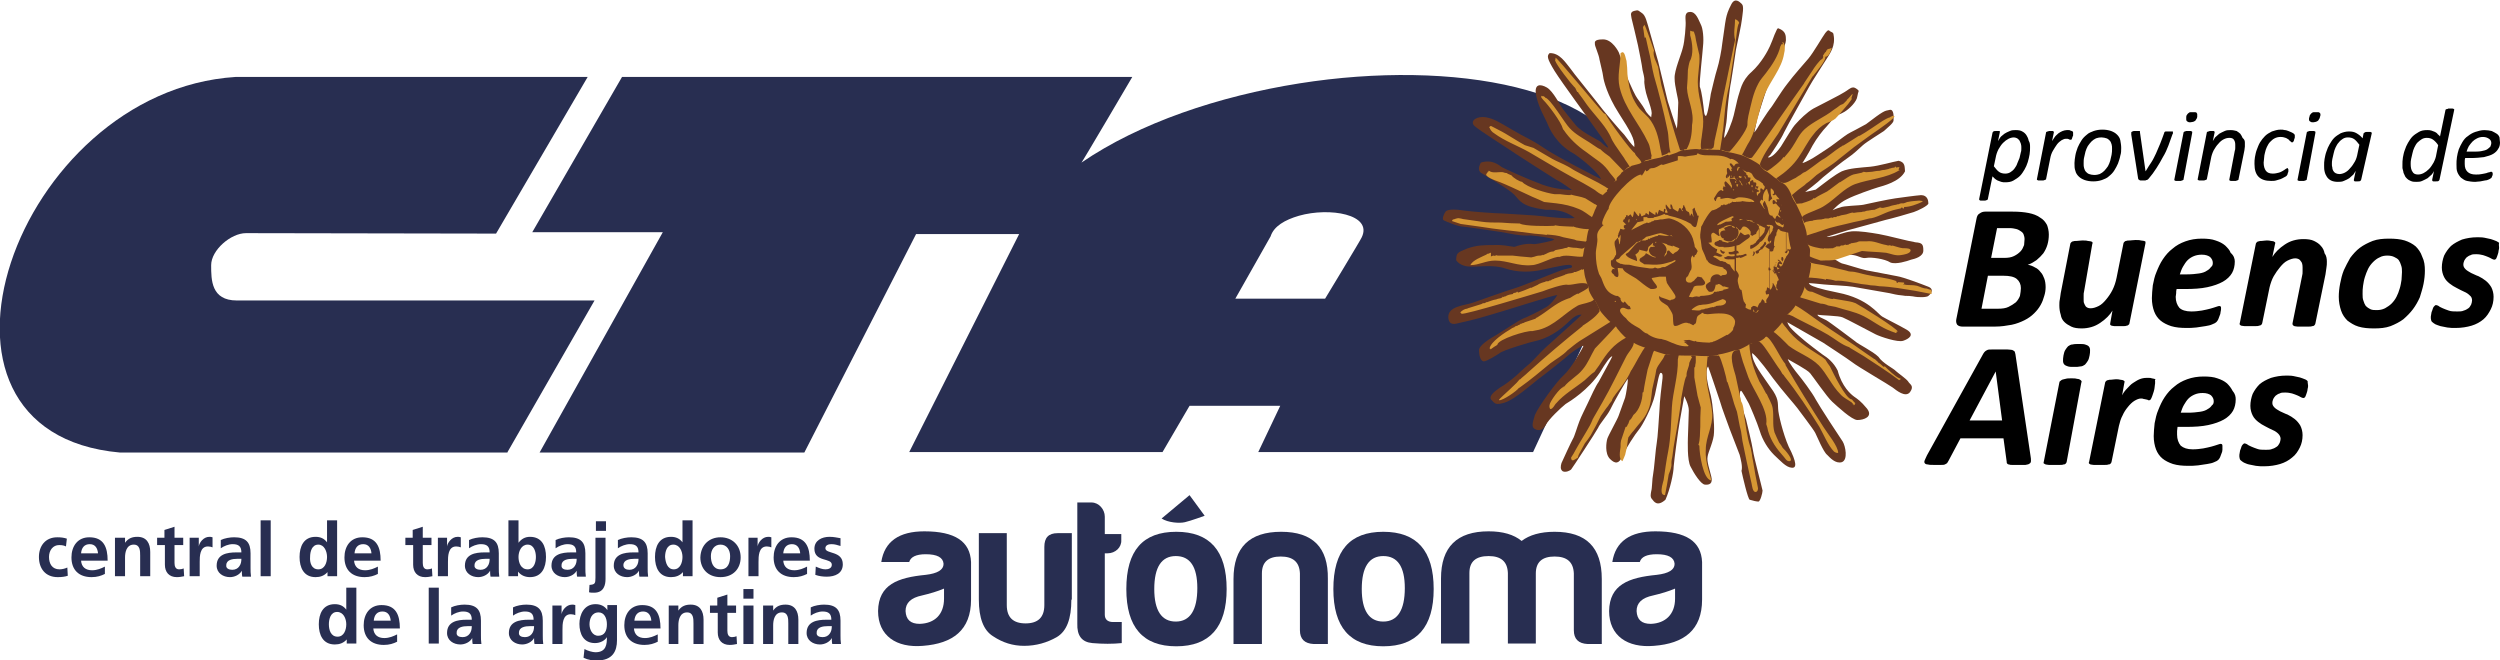 <?xml version="1.0" encoding="utf-8"?>
<!-- Generator: Adobe Illustrator 22.0.0, SVG Export Plug-In . SVG Version: 6.00 Build 0)  -->
<svg version="1.1" id="Capa_1" xmlns="http://www.w3.org/2000/svg" xmlns:xlink="http://www.w3.org/1999/xlink" x="0px" y="0px"
	 viewBox="0 0 545.8 144.1" style="enable-background:new 0 0 545.8 144.1;" xml:space="preserve">
<style type="text/css">
	.st0{fill:#282E51;}
	.st1{fill:#673721;}
	.st2{fill:#D69733;}
</style>
<g>
	<g>
		<path d="M443.2,32.2c0,0.4,0,0.9-0.1,1.5c-0.1,0.5-0.2,1.1-0.4,1.7c-0.2,0.6-0.4,1.1-0.7,1.6c-0.3,0.5-0.6,1-1,1.4
			c-0.4,0.4-0.9,0.7-1.4,1c-0.5,0.3-1.1,0.4-1.8,0.4c-0.3,0-0.6,0-0.9-0.1c-0.3-0.1-0.5-0.2-0.8-0.3c-0.2-0.1-0.5-0.3-0.6-0.4
			c-0.2-0.2-0.4-0.4-0.5-0.5l-1,4.9c0,0.1,0,0.1-0.1,0.2c0,0-0.1,0.1-0.2,0.1c-0.1,0-0.2,0.1-0.3,0.1c-0.1,0-0.3,0-0.5,0
			c-0.2,0-0.3,0-0.4,0c-0.1,0-0.2,0-0.3-0.1c-0.1,0-0.1-0.1-0.1-0.1c0,0,0-0.1,0-0.2L435,29c0-0.1,0.1-0.2,0.2-0.3
			c0.1-0.1,0.4-0.1,0.7-0.1c0.2,0,0.3,0,0.4,0c0.1,0,0.2,0,0.2,0c0.1,0,0.1,0.1,0.1,0.1c0,0.1,0,0.1,0,0.2l-0.4,1.9
			c0.1-0.2,0.3-0.5,0.5-0.8c0.2-0.3,0.6-0.5,0.9-0.8c0.3-0.2,0.7-0.4,1.2-0.6c0.4-0.2,0.9-0.2,1.3-0.2c0.6,0,1.1,0.1,1.4,0.3
			c0.4,0.2,0.7,0.5,0.9,0.8c0.2,0.3,0.4,0.7,0.5,1.2C443.2,31.2,443.2,31.6,443.2,32.2L443.2,32.2z M441.3,32.3c0-0.3,0-0.6-0.1-0.9
			c-0.1-0.3-0.2-0.5-0.3-0.7c-0.1-0.2-0.3-0.3-0.5-0.5c-0.2-0.1-0.5-0.2-0.7-0.2c-0.4,0-0.8,0.1-1.2,0.3c-0.4,0.2-0.8,0.5-1.2,0.9
			c-0.4,0.4-0.7,0.9-1,1.4c-0.3,0.6-0.5,1.2-0.6,1.8l-0.4,1.9c0.4,0.5,0.7,0.9,1.1,1.2c0.4,0.3,0.9,0.4,1.4,0.4
			c0.4,0,0.8-0.1,1.1-0.3c0.3-0.2,0.6-0.4,0.9-0.8c0.2-0.3,0.5-0.7,0.6-1.1c0.2-0.4,0.3-0.8,0.5-1.2c0.1-0.4,0.2-0.8,0.3-1.3
			C441.3,33,441.3,32.6,441.3,32.3L441.3,32.3z M452.6,29c0,0,0,0.1,0,0.2c0,0.1,0,0.2,0,0.3c0,0.1,0,0.2-0.1,0.3
			c0,0.1-0.1,0.2-0.1,0.3c0,0.1-0.1,0.2-0.1,0.3c-0.1,0.1-0.1,0.1-0.2,0.1c-0.1,0-0.1,0-0.2,0c-0.1,0-0.2-0.1-0.2-0.1
			c-0.1,0-0.2-0.1-0.3-0.1c-0.1,0-0.2,0-0.4,0c-0.3,0-0.5,0.1-0.9,0.3c-0.3,0.2-0.7,0.5-1,0.9c-0.3,0.4-0.6,0.9-0.9,1.4
			c-0.3,0.5-0.5,1.1-0.6,1.7l-0.9,4.5c0,0.1,0,0.1-0.1,0.1c0,0-0.1,0.1-0.2,0.1c-0.1,0-0.2,0.1-0.3,0.1c-0.1,0-0.3,0-0.5,0
			c-0.2,0-0.3,0-0.5,0c-0.1,0-0.2,0-0.3-0.1c-0.1,0-0.1-0.1-0.1-0.1c0,0,0-0.1,0-0.1l2-10.2c0,0,0-0.1,0.1-0.1c0,0,0.1-0.1,0.2-0.1
			c0.1,0,0.2,0,0.3-0.1c0.1,0,0.2,0,0.4,0c0.2,0,0.3,0,0.4,0c0.1,0,0.2,0,0.2,0.1c0,0,0.1,0.1,0.1,0.1c0,0,0,0.1,0,0.1l-0.4,1.9
			c0.2-0.3,0.4-0.6,0.6-0.9c0.2-0.3,0.5-0.5,0.8-0.8c0.3-0.2,0.6-0.4,0.9-0.5c0.3-0.1,0.6-0.2,0.9-0.2c0.1,0,0.3,0,0.4,0
			c0.1,0,0.3,0,0.4,0.1c0.1,0,0.2,0.1,0.3,0.1c0.1,0,0.2,0.1,0.2,0.1C452.6,28.8,452.6,28.9,452.6,29L452.6,29z M463.1,32.3
			c0,0.6,0,1.1-0.2,1.7c-0.1,0.6-0.3,1.1-0.5,1.7c-0.2,0.5-0.5,1-0.8,1.5c-0.3,0.5-0.7,0.9-1.2,1.3c-0.4,0.4-1,0.6-1.5,0.8
			c-0.6,0.2-1.2,0.3-1.9,0.3c-0.7,0-1.3-0.1-1.9-0.3c-0.5-0.2-0.9-0.4-1.3-0.8c-0.3-0.3-0.6-0.7-0.7-1.2c-0.2-0.5-0.2-1-0.2-1.7
			c0-0.5,0.1-1.1,0.2-1.7c0.1-0.6,0.3-1.1,0.5-1.7c0.2-0.5,0.5-1,0.8-1.5c0.3-0.5,0.7-0.9,1.2-1.3c0.4-0.4,1-0.6,1.5-0.8
			c0.6-0.2,1.2-0.3,1.9-0.3c0.7,0,1.3,0.1,1.9,0.3c0.5,0.2,0.9,0.4,1.3,0.8c0.3,0.3,0.6,0.7,0.7,1.2C463,31.2,463.1,31.7,463.1,32.3
			L463.1,32.3z M461.1,32.5c0-0.4,0-0.7-0.1-1c-0.1-0.3-0.2-0.6-0.4-0.8c-0.2-0.2-0.4-0.4-0.7-0.5c-0.3-0.1-0.7-0.2-1.1-0.2
			c-0.5,0-0.9,0.1-1.2,0.2c-0.4,0.2-0.7,0.4-1,0.7c-0.3,0.3-0.5,0.6-0.8,1c-0.2,0.4-0.4,0.8-0.5,1.2c-0.1,0.4-0.2,0.8-0.3,1.3
			c-0.1,0.4-0.1,0.9-0.1,1.3c0,0.4,0,0.7,0.1,1c0.1,0.3,0.2,0.6,0.4,0.8c0.2,0.2,0.4,0.4,0.7,0.5c0.3,0.1,0.7,0.2,1.1,0.2
			c0.5,0,0.9-0.1,1.2-0.2c0.4-0.2,0.7-0.4,1-0.7c0.3-0.3,0.5-0.6,0.8-1c0.2-0.4,0.4-0.8,0.5-1.2c0.1-0.4,0.2-0.9,0.3-1.3
			C461.1,33.3,461.1,32.9,461.1,32.5L461.1,32.5z M474.4,28.9c0,0.1,0,0.2,0,0.2c0,0.1-0.1,0.2-0.1,0.2c-0.3,0.8-0.6,1.7-0.9,2.5
			c-0.3,0.8-0.7,1.7-1.2,2.5c-0.4,0.8-0.9,1.6-1.4,2.4c-0.5,0.8-1.1,1.6-1.7,2.3c-0.1,0.1-0.1,0.1-0.2,0.2c-0.1,0-0.1,0.1-0.2,0.1
			c-0.1,0-0.2,0-0.3,0.1c-0.1,0-0.3,0-0.4,0c-0.2,0-0.4,0-0.6,0c-0.1,0-0.3,0-0.3-0.1c-0.1,0-0.1-0.1-0.2-0.1c0,0-0.1-0.1-0.1-0.2
			l-1.5-9.6c0-0.1,0-0.2,0-0.2c0-0.1,0-0.1,0-0.2c0-0.1,0-0.2,0.1-0.2c0,0,0.1-0.1,0.1-0.1c0.1,0,0.2,0,0.3-0.1c0.1,0,0.3,0,0.5,0
			c0.2,0,0.4,0,0.5,0c0.1,0,0.2,0,0.3,0c0.1,0,0.1,0.1,0.1,0.1c0,0,0,0.1,0,0.2l1.2,8.4v0.1l0.1-0.1c0.4-0.7,0.8-1.3,1.2-1.9
			c0.4-0.6,0.7-1.3,1-1.9c0.3-0.7,0.6-1.4,0.9-2.1c0.3-0.7,0.6-1.6,0.9-2.4c0-0.1,0-0.1,0.1-0.2c0,0,0.1-0.1,0.2-0.1
			c0.1,0,0.2,0,0.3,0c0.1,0,0.3,0,0.5,0c0.2,0,0.3,0,0.4,0c0.1,0,0.2,0,0.3,0c0.1,0,0.1,0,0.1,0.1C474.3,28.8,474.4,28.8,474.4,28.9
			L474.4,28.9z M479.7,25.5c0,0.2-0.1,0.4-0.2,0.5c-0.1,0.1-0.1,0.3-0.3,0.4c-0.1,0.1-0.2,0.1-0.4,0.2c-0.2,0-0.4,0.1-0.6,0.1
			c-0.2,0-0.4,0-0.5-0.1c-0.1,0-0.2-0.1-0.3-0.2c-0.1-0.1-0.1-0.2-0.1-0.4c0-0.1,0-0.3,0-0.5c0-0.2,0.1-0.4,0.2-0.5
			c0.1-0.1,0.2-0.3,0.3-0.3c0.1-0.1,0.2-0.2,0.4-0.2c0.2,0,0.4,0,0.6,0c0.2,0,0.4,0,0.5,0c0.1,0,0.3,0.1,0.3,0.2
			c0.1,0.1,0.1,0.2,0.1,0.3C479.7,25.2,479.7,25.3,479.7,25.5L479.7,25.5z M476.7,39.2c0,0.1,0,0.1-0.1,0.1c0,0-0.1,0.1-0.2,0.1
			c-0.1,0-0.2,0.1-0.3,0.1c-0.1,0-0.3,0-0.5,0c-0.2,0-0.3,0-0.5,0c-0.1,0-0.2,0-0.3-0.1c-0.1,0-0.1-0.1-0.1-0.1c0,0,0-0.1,0-0.1
			l2-10.2c0-0.1,0-0.1,0.1-0.2c0,0,0.1-0.1,0.2-0.1c0.1,0,0.2-0.1,0.3-0.1c0.1,0,0.3,0,0.5,0c0.2,0,0.3,0,0.4,0c0.1,0,0.2,0,0.3,0.1
			c0.1,0,0.1,0.1,0.1,0.1c0,0,0,0.1,0,0.2L476.7,39.2L476.7,39.2z M490.1,31.2c0,0.3,0,0.5,0,0.8c0,0.3-0.1,0.5-0.1,0.8l-1.3,6.4
			c0,0.1,0,0.1-0.1,0.1c0,0-0.1,0.1-0.2,0.1c-0.1,0-0.2,0.1-0.3,0.1c-0.1,0-0.3,0-0.5,0c-0.2,0-0.3,0-0.5,0c-0.1,0-0.2,0-0.3-0.1
			c-0.1,0-0.1-0.1-0.1-0.1c0,0,0-0.1,0-0.1l1.2-6.3c0.1-0.2,0.1-0.5,0.1-0.7c0-0.2,0-0.4,0-0.6c0-0.5-0.1-0.8-0.3-1.1
			c-0.2-0.3-0.5-0.4-1-0.4c-0.4,0-0.8,0.1-1.2,0.3c-0.4,0.2-0.8,0.5-1.2,1c-0.4,0.4-0.7,0.9-1,1.4c-0.3,0.6-0.5,1.2-0.6,1.8
			l-0.9,4.5c0,0.1,0,0.1-0.1,0.1c0,0-0.1,0.1-0.2,0.1c-0.1,0-0.2,0.1-0.3,0.1c-0.1,0-0.3,0-0.5,0c-0.2,0-0.3,0-0.5,0
			c-0.1,0-0.2,0-0.3-0.1c-0.1,0-0.1-0.1-0.1-0.1c0,0,0-0.1,0-0.1l2-10.2c0,0,0-0.1,0.1-0.1c0,0,0.1-0.1,0.2-0.1c0.1,0,0.2,0,0.3-0.1
			c0.1,0,0.2,0,0.4,0c0.2,0,0.3,0,0.4,0c0.1,0,0.2,0,0.2,0.1c0.1,0,0.1,0.1,0.1,0.1c0,0,0,0.1,0,0.1l-0.4,1.9
			c0.1-0.2,0.3-0.5,0.5-0.8c0.3-0.3,0.6-0.5,0.9-0.8c0.4-0.2,0.7-0.4,1.2-0.6c0.4-0.2,0.9-0.2,1.3-0.2c0.5,0,0.9,0.1,1.3,0.2
			c0.3,0.2,0.6,0.4,0.8,0.6c0.2,0.3,0.4,0.6,0.5,0.9C490.1,30.5,490.1,30.9,490.1,31.2L490.1,31.2z M501,29.9c0,0.1,0,0.3-0.1,0.4
			c0,0.1-0.1,0.3-0.1,0.4c0,0.1-0.1,0.2-0.2,0.3c-0.1,0.1-0.2,0.1-0.2,0.1c-0.1,0-0.2-0.1-0.3-0.2c-0.1-0.1-0.3-0.2-0.4-0.4
			c-0.2-0.1-0.4-0.3-0.7-0.4c-0.3-0.1-0.6-0.2-1.1-0.2c-0.5,0-0.9,0.1-1.3,0.3c-0.4,0.2-0.7,0.5-1,0.8c-0.3,0.3-0.5,0.7-0.7,1.1
			c-0.2,0.4-0.3,0.8-0.4,1.2c-0.1,0.4-0.2,0.8-0.2,1.2c0,0.4-0.1,0.7-0.1,1c0,0.8,0.2,1.4,0.5,1.8c0.3,0.4,0.8,0.6,1.5,0.6
			c0.5,0,0.9-0.1,1.3-0.2c0.4-0.1,0.7-0.3,0.9-0.4c0.3-0.2,0.5-0.3,0.6-0.4c0.2-0.1,0.3-0.2,0.4-0.2c0.1,0,0.1,0,0.1,0.1
			c0,0.1,0.1,0.1,0.1,0.2c0,0.1,0,0.2,0,0.3c0,0.1,0,0.3-0.1,0.4c0,0.1-0.1,0.3-0.1,0.4c-0.1,0.1-0.1,0.2-0.2,0.3
			c-0.1,0.1-0.3,0.2-0.5,0.3c-0.2,0.1-0.5,0.3-0.8,0.4c-0.3,0.1-0.6,0.2-1,0.3c-0.3,0.1-0.7,0.1-1.1,0.1c-1.2,0-2.1-0.3-2.7-0.9
			c-0.6-0.6-0.9-1.5-0.9-2.8c0-0.5,0-1,0.1-1.5c0.1-0.5,0.2-1.1,0.4-1.6c0.2-0.5,0.4-1.1,0.7-1.6c0.3-0.5,0.7-1,1.1-1.4
			c0.4-0.4,0.9-0.7,1.5-1c0.6-0.2,1.2-0.4,1.9-0.4c0.3,0,0.6,0,0.9,0.1c0.3,0,0.5,0.1,0.8,0.2c0.2,0.1,0.5,0.2,0.7,0.3
			c0.2,0.1,0.4,0.2,0.5,0.3c0.1,0.1,0.2,0.2,0.2,0.3C501,29.7,501,29.8,501,29.9L501,29.9z M506.5,25.5c0,0.2-0.1,0.4-0.2,0.5
			c-0.1,0.1-0.1,0.3-0.3,0.4c-0.1,0.1-0.2,0.1-0.4,0.2c-0.2,0-0.3,0.1-0.6,0.1c-0.2,0-0.4,0-0.5-0.1c-0.1,0-0.2-0.1-0.3-0.2
			c-0.1-0.1-0.1-0.2-0.1-0.4c0-0.1,0-0.3,0.1-0.5c0-0.2,0.1-0.4,0.2-0.5c0.1-0.1,0.2-0.3,0.3-0.3c0.1-0.1,0.2-0.2,0.4-0.2
			c0.2,0,0.4,0,0.6,0c0.2,0,0.4,0,0.5,0c0.1,0,0.2,0.1,0.3,0.2c0.1,0.1,0.1,0.2,0.1,0.3C506.6,25.2,506.6,25.3,506.5,25.5
			L506.5,25.5z M503.6,39.2c0,0.1,0,0.1-0.1,0.1c0,0-0.1,0.1-0.2,0.1c-0.1,0-0.2,0.1-0.3,0.1c-0.1,0-0.3,0-0.5,0c-0.2,0-0.3,0-0.5,0
			c-0.1,0-0.2,0-0.3-0.1c-0.1,0-0.1-0.1-0.1-0.1c0,0,0-0.1,0-0.1l2-10.2c0-0.1,0-0.1,0.1-0.2c0,0,0.1-0.1,0.2-0.1
			c0.1,0,0.2-0.1,0.3-0.1c0.1,0,0.3,0,0.5,0c0.2,0,0.3,0,0.4,0c0.1,0,0.2,0,0.3,0.1c0.1,0,0.1,0.1,0.1,0.1c0,0,0,0.1,0,0.2
			L503.6,39.2L503.6,39.2z M515.5,39.2c0,0.1-0.1,0.2-0.2,0.3c-0.1,0.1-0.4,0.1-0.7,0.1c-0.2,0-0.3,0-0.4,0c-0.1,0-0.2,0-0.2-0.1
			c-0.1,0-0.1-0.1-0.1-0.1c0,0,0-0.1,0-0.2l0.4-1.9c-0.1,0.2-0.3,0.5-0.5,0.8c-0.3,0.3-0.6,0.5-0.9,0.8c-0.3,0.2-0.7,0.4-1.2,0.6
			c-0.4,0.2-0.9,0.2-1.3,0.2c-0.6,0-1.1-0.1-1.5-0.3c-0.4-0.2-0.7-0.5-0.9-0.8c-0.2-0.3-0.4-0.7-0.5-1.2c-0.1-0.4-0.1-0.9-0.1-1.3
			c0-0.4,0-0.9,0.1-1.4c0.1-0.5,0.2-1.1,0.4-1.6c0.2-0.6,0.4-1.1,0.7-1.6c0.3-0.5,0.6-1,1-1.4c0.4-0.4,0.9-0.7,1.4-1
			c0.5-0.2,1.1-0.4,1.8-0.4c0.7,0,1.2,0.1,1.7,0.4c0.5,0.3,0.9,0.6,1.3,1.1l0.2-1c0-0.1,0.1-0.2,0.3-0.3c0.1-0.1,0.4-0.1,0.7-0.1
			c0.2,0,0.3,0,0.4,0c0.1,0,0.2,0,0.3,0.1c0.1,0,0.1,0.1,0.1,0.1c0,0,0,0.1,0,0.1L515.5,39.2L515.5,39.2z M515.1,31.6
			c-0.4-0.5-0.7-0.9-1.1-1.2c-0.4-0.3-0.9-0.4-1.4-0.4c-0.4,0-0.8,0.1-1.1,0.3c-0.3,0.2-0.6,0.4-0.9,0.8c-0.3,0.3-0.5,0.7-0.7,1.1
			c-0.2,0.4-0.3,0.8-0.4,1.2c-0.1,0.4-0.2,0.9-0.3,1.3c-0.1,0.4-0.1,0.8-0.1,1.1c0,0.3,0,0.5,0.1,0.8c0,0.3,0.1,0.5,0.2,0.7
			c0.1,0.2,0.3,0.4,0.5,0.5c0.2,0.1,0.5,0.2,0.8,0.2c0.4,0,0.8-0.1,1.2-0.3c0.4-0.2,0.8-0.5,1.2-1c0.4-0.4,0.7-0.9,1-1.4
			c0.3-0.5,0.5-1.2,0.6-1.8L515.1,31.6L515.1,31.6z M532.6,39.2c0,0.1-0.1,0.2-0.2,0.3c-0.1,0.1-0.4,0.1-0.7,0.1c-0.2,0-0.3,0-0.4,0
			c-0.1,0-0.2,0-0.2-0.1c-0.1,0-0.1-0.1-0.1-0.1c0,0,0-0.1,0-0.2l0.4-1.9c-0.1,0.3-0.3,0.5-0.5,0.8c-0.3,0.3-0.6,0.5-0.9,0.8
			c-0.4,0.2-0.7,0.4-1.2,0.6c-0.4,0.2-0.9,0.2-1.3,0.2c-0.4,0-0.8,0-1.2-0.2c-0.3-0.1-0.6-0.3-0.8-0.5c-0.2-0.2-0.4-0.4-0.5-0.7
			c-0.1-0.3-0.3-0.5-0.3-0.8c-0.1-0.3-0.1-0.5-0.2-0.8c0-0.3,0-0.5,0-0.8c0-0.4,0-0.9,0.1-1.5c0.1-0.5,0.2-1.1,0.4-1.6
			c0.2-0.6,0.4-1.1,0.7-1.6c0.3-0.5,0.6-1,1-1.4c0.4-0.4,0.9-0.7,1.4-1c0.5-0.3,1.1-0.4,1.8-0.4c0.3,0,0.6,0,0.9,0.1
			c0.3,0.1,0.5,0.2,0.8,0.3c0.2,0.1,0.5,0.3,0.6,0.5c0.2,0.2,0.4,0.3,0.5,0.5l1.2-5.8c0,0,0-0.1,0.1-0.1c0,0,0.1-0.1,0.2-0.1
			c0.1,0,0.2,0,0.3-0.1c0.1,0,0.3,0,0.5,0c0.2,0,0.3,0,0.4,0c0.1,0,0.2,0,0.3,0.1c0.1,0,0.1,0.1,0.1,0.1c0,0,0,0.1,0,0.1L532.6,39.2
			L532.6,39.2z M532.3,31.7c-0.3-0.5-0.7-0.9-1.1-1.2c-0.4-0.3-0.9-0.4-1.4-0.4c-0.4,0-0.8,0.1-1.1,0.3c-0.3,0.2-0.6,0.4-0.9,0.7
			c-0.3,0.3-0.5,0.7-0.7,1.1c-0.2,0.4-0.3,0.8-0.4,1.2c-0.1,0.4-0.2,0.8-0.3,1.3c-0.1,0.4-0.1,0.8-0.1,1.1c0,0.7,0.1,1.3,0.4,1.7
			c0.2,0.4,0.6,0.6,1.2,0.6c0.4,0,0.8-0.1,1.2-0.3c0.4-0.2,0.8-0.5,1.2-0.9c0.4-0.4,0.7-0.9,1-1.4c0.3-0.6,0.5-1.1,0.6-1.8
			L532.3,31.7L532.3,31.7z M545.8,31.1c0,0.5-0.1,1-0.4,1.4c-0.2,0.4-0.6,0.8-1.1,1.1c-0.5,0.3-1.2,0.5-2,0.7
			c-0.8,0.1-1.8,0.2-2.9,0.2h-1.2c-0.1,0.3-0.1,0.5-0.1,0.7c0,0.2,0,0.5,0,0.6c0,0.8,0.2,1.3,0.6,1.7c0.4,0.4,1,0.6,1.8,0.6
			c0.5,0,0.9,0,1.3-0.1c0.4-0.1,0.7-0.1,1-0.2c0.3-0.1,0.5-0.2,0.7-0.2c0.2-0.1,0.3-0.1,0.4-0.1c0.1,0,0.1,0,0.2,0.1
			c0,0,0.1,0.1,0.1,0.2c0,0.1,0,0.2,0,0.3c0,0.1,0,0.2-0.1,0.3c0,0.1-0.1,0.2-0.1,0.3c-0.1,0.1-0.1,0.2-0.2,0.2
			c-0.1,0.1-0.2,0.2-0.5,0.3c-0.2,0.1-0.5,0.2-0.8,0.2c-0.3,0.1-0.7,0.1-1,0.2c-0.4,0-0.8,0.1-1.1,0.1c-0.7,0-1.3-0.1-1.8-0.2
			c-0.5-0.1-0.9-0.4-1.3-0.7c-0.3-0.3-0.6-0.7-0.8-1.2c-0.2-0.5-0.2-1-0.2-1.7c0-0.5,0-1,0.1-1.6c0.1-0.6,0.2-1.1,0.4-1.7
			c0.2-0.5,0.5-1.1,0.8-1.6c0.3-0.5,0.7-1,1.2-1.3c0.5-0.4,1-0.7,1.6-0.9c0.6-0.2,1.3-0.4,2-0.4c0.6,0,1.2,0.1,1.6,0.2
			c0.4,0.2,0.8,0.4,1.1,0.6c0.3,0.2,0.5,0.5,0.6,0.8C545.7,30.5,545.8,30.8,545.8,31.1L545.8,31.1z M543.9,31.2
			c0-0.4-0.2-0.7-0.5-0.9c-0.3-0.2-0.7-0.4-1.3-0.4c-0.5,0-0.9,0.1-1.3,0.3c-0.4,0.2-0.7,0.4-1,0.7c-0.3,0.3-0.5,0.6-0.8,1
			c-0.2,0.4-0.4,0.8-0.5,1.2h1.2c0.8,0,1.5,0,2-0.1c0.5-0.1,1-0.2,1.3-0.4c0.3-0.2,0.5-0.4,0.7-0.6
			C543.8,31.7,543.9,31.5,543.9,31.2L543.9,31.2z"/>
		<path d="M447.3,51.2c0,0.8-0.1,1.5-0.3,2.2c-0.2,0.7-0.5,1.3-0.9,1.9c-0.4,0.5-0.9,1-1.5,1.5c-0.6,0.4-1.2,0.8-1.9,1
			c0.6,0.1,1.1,0.3,1.6,0.6c0.5,0.2,0.9,0.6,1.2,1c0.4,0.4,0.6,0.9,0.8,1.4c0.2,0.5,0.3,1.2,0.3,1.9c0,0.6-0.1,1.3-0.3,1.9
			c-0.2,0.7-0.4,1.3-0.8,2c-0.4,0.7-0.8,1.2-1.4,1.8c-0.6,0.6-1.3,1.1-2.1,1.5c-0.8,0.4-1.8,0.8-2.8,1c-1.1,0.2-2.3,0.4-3.7,0.4h-7
			c-0.5,0-0.9-0.1-1.2-0.4c-0.2-0.3-0.3-0.7-0.2-1.2l4.4-21.9c0.1-0.6,0.3-1,0.7-1.2c0.4-0.3,0.8-0.4,1.2-0.4h6
			c1.3,0,2.5,0.1,3.5,0.3c1,0.2,1.8,0.5,2.5,1c0.7,0.4,1.1,0.9,1.5,1.6C447.1,49.6,447.3,50.4,447.3,51.2L447.3,51.2z M442,52.2
			c0-0.4-0.1-0.7-0.2-1c-0.1-0.3-0.3-0.5-0.6-0.7c-0.3-0.2-0.6-0.4-1-0.5c-0.4-0.1-0.9-0.2-1.5-0.2H436l-1.3,6.5h2.9
			c0.8,0,1.5-0.1,2.1-0.4c0.6-0.3,1-0.6,1.4-1c0.4-0.4,0.6-0.9,0.8-1.4C441.9,53.1,442,52.7,442,52.2L442,52.2z M441.2,62.9
			c0-0.8-0.3-1.5-0.9-2c-0.6-0.5-1.6-0.7-2.9-0.7h-3.4l-1.4,7.2h3.6c0.9,0,1.7-0.1,2.3-0.4c0.6-0.3,1.1-0.6,1.6-1
			c0.4-0.4,0.7-0.9,0.9-1.4C441.1,64,441.2,63.4,441.2,62.9L441.2,62.9z M464.9,70.6c0,0.1-0.1,0.3-0.2,0.3
			c-0.1,0.1-0.2,0.2-0.4,0.2c-0.2,0.1-0.4,0.1-0.7,0.1c-0.3,0-0.6,0-1,0c-0.4,0-0.7,0-1,0c-0.2,0-0.5-0.1-0.6-0.1
			c-0.2-0.1-0.2-0.1-0.3-0.2c0-0.1,0-0.2,0-0.3l0.5-2.8c-0.3,0.5-0.6,0.9-1.1,1.4c-0.5,0.5-1,0.9-1.6,1.3c-0.6,0.4-1.2,0.7-1.9,0.9
			c-0.7,0.2-1.4,0.3-2.1,0.3c-0.9,0-1.7-0.1-2.3-0.4c-0.6-0.3-1.1-0.6-1.5-1c-0.4-0.4-0.7-0.9-0.8-1.6c-0.2-0.6-0.3-1.3-0.3-2
			c0-0.4,0-0.9,0.1-1.3c0.1-0.4,0.1-0.9,0.2-1.4l2.1-10.8c0-0.1,0.1-0.2,0.2-0.3c0.1-0.1,0.2-0.2,0.4-0.2c0.2-0.1,0.5-0.1,0.8-0.1
			c0.3,0,0.7-0.1,1.2-0.1c0.5,0,0.9,0,1.2,0.1c0.3,0,0.5,0.1,0.7,0.1c0.2,0.1,0.3,0.1,0.3,0.2c0.1,0.1,0.1,0.2,0,0.3L455,63.6
			c-0.1,0.3-0.1,0.6-0.1,0.9c0,0.3,0,0.6,0,0.9c0,0.3,0,0.6,0.1,0.8c0.1,0.2,0.2,0.5,0.3,0.6c0.1,0.2,0.3,0.3,0.5,0.4
			c0.2,0.1,0.4,0.1,0.7,0.1c0.5,0,1.1-0.2,1.7-0.5c0.6-0.3,1.1-0.8,1.6-1.4c0.5-0.6,1-1.3,1.4-2.1c0.4-0.8,0.7-1.7,0.9-2.7l1.5-7.5
			c0-0.1,0.1-0.2,0.2-0.3c0.1-0.1,0.2-0.2,0.4-0.2c0.2-0.1,0.5-0.1,0.8-0.1c0.3,0,0.7-0.1,1.2-0.1c0.5,0,0.9,0,1.2,0.1
			c0.3,0,0.5,0.1,0.7,0.1c0.2,0.1,0.3,0.1,0.3,0.2c0,0.1,0,0.2,0,0.3L464.9,70.6L464.9,70.6z M487.9,57.1c0,0.9-0.2,1.8-0.6,2.5
			c-0.4,0.7-1.1,1.4-2,1.9c-0.9,0.5-2,0.9-3.4,1.2c-1.4,0.3-3,0.4-4.9,0.4h-1.8c-0.1,0.3-0.1,0.6-0.1,0.9c0,0.3-0.1,0.6-0.1,0.8
			c0,1,0.3,1.8,0.8,2.4c0.5,0.5,1.4,0.8,2.6,0.8c0.9,0,1.6-0.1,2.3-0.2c0.7-0.1,1.3-0.3,1.8-0.4c0.5-0.1,0.9-0.3,1.3-0.4
			c0.3-0.1,0.6-0.2,0.7-0.2c0.2,0,0.3,0.1,0.3,0.1c0.1,0.1,0.1,0.2,0.1,0.4c0,0.2,0,0.5-0.1,0.8c0,0.3-0.1,0.6-0.2,0.8
			c-0.1,0.3-0.2,0.5-0.3,0.8c-0.1,0.2-0.2,0.4-0.4,0.6c-0.2,0.2-0.4,0.3-0.9,0.5c-0.4,0.2-0.9,0.3-1.5,0.4c-0.6,0.1-1.2,0.2-2,0.3
			c-0.7,0.1-1.5,0.1-2.2,0.1c-1.2,0-2.3-0.1-3.3-0.4c-0.9-0.3-1.7-0.7-2.3-1.2c-0.6-0.5-1.1-1.2-1.4-2c-0.3-0.8-0.5-1.8-0.5-2.9
			c0-0.8,0.1-1.8,0.2-2.8c0.2-1,0.4-2,0.8-2.9c0.4-1,0.8-1.9,1.4-2.8c0.6-0.9,1.3-1.7,2.1-2.3c0.8-0.7,1.7-1.2,2.8-1.6
			c1.1-0.4,2.3-0.6,3.6-0.6c1.2,0,2.2,0.1,3,0.4c0.9,0.3,1.5,0.6,2.1,1.1c0.5,0.5,1,1,1.2,1.6C487.7,55.8,487.9,56.5,487.9,57.1
			L487.9,57.1z M483.1,57.4c0-0.5-0.2-0.9-0.6-1.3c-0.4-0.3-1-0.5-1.8-0.5c-0.6,0-1.2,0.1-1.7,0.3c-0.5,0.2-1,0.5-1.4,0.9
			c-0.4,0.4-0.7,0.9-1,1.4c-0.3,0.5-0.5,1.1-0.7,1.7h1.6c1,0,1.9-0.1,2.6-0.2c0.7-0.1,1.3-0.3,1.7-0.6c0.4-0.2,0.7-0.5,0.9-0.8
			C483,58.1,483.1,57.8,483.1,57.4L483.1,57.4z M508,57.1c0,0.5,0,0.9-0.1,1.4c-0.1,0.5-0.1,0.9-0.2,1.4l-2.2,10.7
			c0,0.1-0.1,0.3-0.2,0.4c-0.1,0.1-0.2,0.2-0.5,0.2c-0.2,0.1-0.5,0.1-0.8,0.1c-0.3,0-0.7,0-1.2,0c-0.5,0-0.9,0-1.2,0
			c-0.3,0-0.6-0.1-0.7-0.1c-0.2-0.1-0.3-0.2-0.3-0.2c-0.1-0.1-0.1-0.2-0.1-0.4l2.1-10.4c0.1-0.3,0.1-0.6,0.1-1c0-0.3,0-0.6,0-0.8
			c0-0.6-0.1-1.1-0.4-1.4c-0.2-0.4-0.7-0.6-1.2-0.6c-0.5,0-1.1,0.2-1.7,0.5c-0.6,0.3-1.1,0.8-1.6,1.4c-0.5,0.6-1,1.3-1.4,2
			c-0.4,0.7-0.7,1.6-0.9,2.4l-1.6,7.8c0,0.1-0.1,0.3-0.2,0.4c-0.1,0.1-0.3,0.2-0.5,0.2c-0.2,0.1-0.5,0.1-0.8,0.1c-0.3,0-0.7,0-1.2,0
			c-0.5,0-0.9,0-1.2,0c-0.3,0-0.5-0.1-0.7-0.1c-0.2-0.1-0.3-0.2-0.3-0.2c0-0.1-0.1-0.2,0-0.4l3.5-17.3c0-0.1,0.1-0.2,0.2-0.3
			c0.1-0.1,0.2-0.2,0.4-0.2c0.2-0.1,0.4-0.1,0.7-0.1c0.3,0,0.6-0.1,1-0.1c0.4,0,0.7,0,1,0.1c0.3,0,0.5,0.1,0.6,0.1
			c0.1,0.1,0.2,0.1,0.3,0.2c0,0.1,0.1,0.2,0,0.3l-0.6,2.9c0.3-0.5,0.6-0.9,1.1-1.4c0.5-0.5,1-0.9,1.6-1.3c0.6-0.4,1.2-0.7,1.9-0.9
			c0.7-0.2,1.4-0.3,2.2-0.3c0.9,0,1.7,0.1,2.3,0.4c0.6,0.3,1.1,0.6,1.5,1.1c0.4,0.4,0.7,1,0.8,1.6C507.9,55.8,508,56.5,508,57.1
			L508,57.1z M529.4,59.1c0,0.9-0.1,1.9-0.3,2.9c-0.2,1-0.5,1.9-0.8,2.9c-0.4,0.9-0.9,1.8-1.5,2.6c-0.6,0.8-1.3,1.5-2.1,2.2
			c-0.8,0.6-1.8,1.1-2.8,1.5c-1.1,0.4-2.3,0.5-3.6,0.5c-1.3,0-2.4-0.1-3.4-0.4c-1-0.3-1.7-0.8-2.4-1.3c-0.6-0.6-1.1-1.3-1.4-2.2
			c-0.3-0.9-0.5-1.9-0.5-3c0-0.9,0.1-1.9,0.3-2.9c0.2-1,0.4-1.9,0.8-2.9c0.4-0.9,0.9-1.8,1.4-2.7c0.6-0.8,1.3-1.6,2.1-2.2
			c0.8-0.6,1.8-1.1,2.8-1.5c1.1-0.4,2.3-0.5,3.6-0.5c1.3,0,2.4,0.1,3.4,0.4c0.9,0.3,1.7,0.7,2.4,1.3c0.6,0.6,1.1,1.3,1.4,2.2
			C529.3,57,529.4,58,529.4,59.1L529.4,59.1z M524.4,59.4c0-0.5,0-1-0.2-1.5c-0.1-0.4-0.3-0.8-0.5-1.1c-0.2-0.3-0.6-0.5-1-0.7
			c-0.4-0.2-0.9-0.3-1.5-0.3c-0.6,0-1.2,0.1-1.7,0.4c-0.5,0.2-1,0.6-1.4,1c-0.4,0.4-0.8,0.9-1.1,1.5c-0.3,0.6-0.5,1.2-0.7,1.8
			c-0.2,0.6-0.3,1.3-0.4,1.9c-0.1,0.6-0.1,1.2-0.1,1.8c0,0.6,0,1,0.2,1.5c0.1,0.4,0.3,0.8,0.5,1.1c0.3,0.3,0.6,0.5,1,0.7
			c0.4,0.2,0.9,0.2,1.4,0.2c0.6,0,1.2-0.1,1.8-0.4c0.5-0.3,1-0.6,1.4-1c0.4-0.4,0.8-0.9,1.1-1.5c0.3-0.6,0.5-1.1,0.7-1.8
			c0.2-0.6,0.3-1.3,0.4-1.9C524.3,60.6,524.4,60,524.4,59.4L524.4,59.4z M545.6,54c0,0.2,0,0.4-0.1,0.7c0,0.3-0.1,0.6-0.2,0.9
			c-0.1,0.3-0.2,0.6-0.3,0.8c-0.1,0.2-0.3,0.3-0.4,0.3c-0.2,0-0.4-0.1-0.6-0.2c-0.2-0.1-0.5-0.3-0.8-0.4c-0.3-0.1-0.7-0.3-1.1-0.4
			c-0.4-0.1-0.9-0.2-1.5-0.2c-0.5,0-0.9,0-1.2,0.2c-0.4,0.1-0.6,0.3-0.9,0.5c-0.2,0.2-0.4,0.5-0.5,0.7c-0.1,0.3-0.2,0.5-0.2,0.9
			c0,0.4,0.2,0.7,0.5,1c0.3,0.3,0.7,0.5,1.2,0.8c0.5,0.2,1,0.5,1.6,0.7c0.6,0.3,1.1,0.6,1.6,1c0.5,0.4,0.9,0.9,1.2,1.4
			c0.3,0.6,0.5,1.3,0.5,2.1c0,1-0.2,1.9-0.6,2.7c-0.4,0.8-0.9,1.6-1.6,2.2c-0.7,0.6-1.6,1.1-2.6,1.4c-1,0.3-2.2,0.5-3.5,0.5
			c-0.6,0-1.2,0-1.8-0.1c-0.6-0.1-1.1-0.2-1.5-0.3c-0.4-0.1-0.8-0.3-1.1-0.4c-0.3-0.2-0.5-0.3-0.7-0.5c-0.1-0.1-0.2-0.2-0.2-0.3
			c0-0.1-0.1-0.3-0.1-0.5c0-0.1,0-0.3,0-0.4c0-0.2,0.1-0.4,0.1-0.6c0-0.2,0.1-0.5,0.2-0.7c0.1-0.2,0.1-0.4,0.2-0.6
			c0.1-0.2,0.2-0.3,0.3-0.4c0.1-0.1,0.2-0.2,0.3-0.2c0.2,0,0.4,0.1,0.6,0.2c0.2,0.2,0.5,0.3,0.9,0.5c0.4,0.2,0.8,0.3,1.3,0.5
			c0.5,0.2,1.2,0.2,1.9,0.2c0.5,0,1,0,1.4-0.2c0.4-0.1,0.7-0.3,1-0.5c0.3-0.2,0.4-0.5,0.6-0.8c0.1-0.3,0.2-0.6,0.2-0.9
			c0-0.4-0.1-0.8-0.5-1.1c-0.3-0.3-0.7-0.6-1.2-0.8c-0.5-0.2-1-0.5-1.6-0.8c-0.6-0.3-1.1-0.6-1.6-1c-0.5-0.4-0.9-0.8-1.2-1.4
			c-0.3-0.6-0.5-1.3-0.5-2.1c0-0.9,0.2-1.8,0.5-2.6c0.4-0.8,0.9-1.5,1.5-2.1c0.7-0.6,1.5-1,2.4-1.4c1-0.3,2.1-0.5,3.3-0.5
			c0.5,0,1.1,0,1.6,0.1c0.5,0.1,1,0.2,1.4,0.3c0.4,0.1,0.8,0.3,1.1,0.4c0.3,0.1,0.5,0.3,0.7,0.4C545.5,53.5,545.6,53.7,545.6,54
			L545.6,54z M443.3,99.5c0.1,0.5,0.1,0.8,0.1,1.1c0,0.3-0.1,0.5-0.3,0.6c-0.2,0.2-0.5,0.2-0.9,0.3c-0.4,0-0.9,0-1.7,0
			c-0.5,0-0.9,0-1.2,0c-0.3,0-0.5,0-0.7-0.1c-0.2,0-0.3-0.1-0.4-0.2c-0.1-0.1-0.1-0.3-0.1-0.4l-0.7-5.1h-9.4l-2.6,4.9
			c-0.1,0.2-0.2,0.3-0.3,0.5c-0.1,0.1-0.3,0.2-0.5,0.3c-0.2,0.1-0.5,0.1-0.9,0.1c-0.4,0-0.8,0-1.4,0c-0.6,0-1.1,0-1.4-0.1
			c-0.3,0-0.6-0.1-0.7-0.3c-0.1-0.1-0.1-0.4,0-0.6c0.1-0.3,0.3-0.6,0.5-1.1L433,77.2c0.1-0.2,0.3-0.4,0.4-0.5
			c0.1-0.1,0.3-0.2,0.5-0.3c0.2-0.1,0.6-0.1,1-0.1c0.4,0,0.9,0,1.6,0c0.8,0,1.4,0,1.8,0c0.5,0,0.8,0.1,1,0.1
			c0.2,0.1,0.4,0.2,0.5,0.3c0.1,0.1,0.1,0.3,0.2,0.6L443.3,99.5L443.3,99.5z M435.7,81.1L435.7,81.1L430,91.8h7.1L435.7,81.1
			L435.7,81.1z M456.2,77.6c-0.1,0.5-0.2,0.9-0.4,1.2c-0.2,0.3-0.4,0.6-0.6,0.8c-0.3,0.2-0.6,0.4-1,0.4c-0.4,0.1-0.8,0.1-1.4,0.1
			c-0.6,0-1,0-1.3-0.1c-0.3-0.1-0.6-0.2-0.8-0.4c-0.2-0.2-0.3-0.5-0.3-0.8c0-0.3,0-0.7,0.1-1.2c0.1-0.5,0.2-0.9,0.4-1.2
			c0.2-0.3,0.4-0.6,0.6-0.8c0.3-0.2,0.6-0.4,1-0.4c0.4-0.1,0.8-0.1,1.4-0.1c0.5,0,1,0,1.3,0.1c0.3,0.1,0.6,0.2,0.8,0.4
			c0.2,0.2,0.3,0.5,0.3,0.8C456.3,76.8,456.3,77.2,456.2,77.6L456.2,77.6z M451.2,100.8c0,0.1-0.1,0.3-0.2,0.4
			c-0.1,0.1-0.2,0.2-0.5,0.2c-0.2,0.1-0.5,0.1-0.8,0.1c-0.3,0-0.7,0-1.2,0c-0.5,0-0.9,0-1.2,0c-0.3,0-0.5-0.1-0.7-0.1
			c-0.2-0.1-0.3-0.2-0.4-0.2c0-0.1-0.1-0.2,0-0.4l3.4-17.3c0-0.1,0.1-0.3,0.2-0.3c0.1-0.1,0.2-0.2,0.4-0.3c0.2-0.1,0.5-0.1,0.8-0.2
			c0.3-0.1,0.7-0.1,1.2-0.1c0.5,0,0.9,0,1.2,0.1c0.3,0,0.6,0.1,0.7,0.2c0.2,0.1,0.3,0.2,0.3,0.3c0.1,0.1,0.1,0.2,0,0.3L451.2,100.8
			L451.2,100.8z M470.5,83.2c0,0.1,0,0.3,0,0.5c0,0.2-0.1,0.5-0.1,0.8c0,0.3-0.1,0.6-0.2,1c-0.1,0.3-0.2,0.6-0.3,0.9
			c-0.1,0.3-0.2,0.5-0.3,0.7c-0.1,0.2-0.3,0.3-0.4,0.3c-0.1,0-0.2,0-0.3-0.1c-0.1,0-0.2-0.1-0.4-0.1c-0.1,0-0.3-0.1-0.5-0.1
			c-0.2-0.1-0.4-0.1-0.6-0.1c-0.4,0-0.9,0.2-1.4,0.5c-0.5,0.3-1,0.8-1.4,1.3c-0.5,0.6-0.9,1.2-1.2,1.9c-0.4,0.7-0.6,1.5-0.8,2.3
			l-1.6,7.8c0,0.1-0.1,0.3-0.2,0.4c-0.1,0.1-0.2,0.2-0.5,0.2c-0.2,0.1-0.5,0.1-0.8,0.1c-0.3,0-0.7,0-1.2,0c-0.5,0-0.9,0-1.2,0
			c-0.3,0-0.5-0.1-0.7-0.1c-0.2-0.1-0.3-0.2-0.3-0.2c-0.1-0.1-0.1-0.2,0-0.4l3.5-17.3c0-0.1,0.1-0.2,0.2-0.3
			c0.1-0.1,0.2-0.2,0.4-0.2c0.2-0.1,0.4-0.1,0.7-0.1c0.3,0,0.6-0.1,1-0.1c0.4,0,0.7,0,1,0.1c0.3,0,0.4,0.1,0.6,0.1
			c0.1,0.1,0.2,0.1,0.3,0.2c0,0.1,0.1,0.2,0,0.3l-0.5,2.8c0.3-0.6,0.7-1.1,1.1-1.5c0.4-0.4,0.8-0.9,1.3-1.2c0.5-0.3,0.9-0.6,1.4-0.8
			c0.5-0.2,1-0.3,1.5-0.3c0.2,0,0.4,0,0.6,0c0.2,0,0.4,0,0.6,0.1c0.2,0,0.3,0.1,0.5,0.1c0.1,0,0.3,0.1,0.3,0.2
			C470.4,82.9,470.5,83,470.5,83.2L470.5,83.2z M488.1,87.2c0,0.9-0.2,1.8-0.6,2.5c-0.4,0.7-1.1,1.4-2,1.9c-0.9,0.5-2,0.9-3.4,1.2
			c-1.4,0.3-3,0.4-4.9,0.4h-1.8c0,0.3-0.1,0.6-0.1,0.9c0,0.3,0,0.6,0,0.8c0,1,0.3,1.8,0.8,2.4c0.6,0.5,1.4,0.8,2.6,0.8
			c0.9,0,1.6-0.1,2.3-0.2c0.7-0.1,1.3-0.3,1.8-0.4c0.5-0.1,0.9-0.3,1.3-0.4c0.3-0.1,0.6-0.2,0.7-0.2c0.2,0,0.3,0.1,0.3,0.1
			c0.1,0.1,0.1,0.2,0.1,0.4c0,0.2,0,0.5,0,0.8c0,0.3-0.1,0.6-0.2,0.8c-0.1,0.3-0.2,0.5-0.3,0.8c-0.1,0.2-0.2,0.4-0.4,0.6
			c-0.2,0.2-0.4,0.3-0.9,0.5c-0.4,0.2-0.9,0.3-1.5,0.4c-0.6,0.1-1.2,0.2-2,0.3c-0.7,0.1-1.5,0.1-2.2,0.1c-1.2,0-2.3-0.1-3.3-0.4
			c-0.9-0.3-1.7-0.7-2.3-1.2c-0.6-0.5-1.1-1.2-1.4-2c-0.3-0.8-0.5-1.8-0.5-2.9c0-0.8,0.1-1.8,0.2-2.8c0.2-1,0.4-2,0.8-2.9
			c0.4-1,0.8-1.9,1.4-2.8c0.6-0.9,1.3-1.7,2.1-2.3c0.8-0.7,1.7-1.2,2.8-1.6c1.1-0.4,2.3-0.6,3.6-0.6c1.2,0,2.2,0.1,3,0.4
			c0.9,0.3,1.5,0.6,2.1,1.1c0.5,0.5,0.9,1,1.2,1.6C488,86,488.1,86.6,488.1,87.2L488.1,87.2z M483.3,87.6c0-0.5-0.2-0.9-0.6-1.3
			c-0.4-0.3-1-0.5-1.8-0.5c-0.7,0-1.2,0.1-1.7,0.3c-0.5,0.2-1,0.5-1.4,0.9c-0.4,0.4-0.7,0.9-1,1.4c-0.3,0.5-0.5,1.1-0.7,1.7h1.6
			c1,0,1.9-0.1,2.6-0.2c0.7-0.1,1.3-0.3,1.7-0.6c0.4-0.2,0.7-0.5,0.9-0.8C483.2,88.3,483.3,88,483.3,87.6L483.3,87.6z M503.9,84.2
			c0,0.2,0,0.4-0.1,0.7c0,0.3-0.1,0.6-0.2,0.9c-0.1,0.3-0.2,0.6-0.3,0.8c-0.1,0.2-0.3,0.3-0.4,0.3c-0.2,0-0.4-0.1-0.6-0.2
			c-0.2-0.1-0.5-0.3-0.8-0.4c-0.3-0.1-0.7-0.3-1.1-0.4c-0.4-0.1-0.9-0.2-1.5-0.2c-0.5,0-0.9,0-1.2,0.2c-0.4,0.1-0.6,0.3-0.9,0.5
			c-0.2,0.2-0.4,0.5-0.5,0.7c-0.1,0.3-0.2,0.5-0.2,0.9c0,0.4,0.2,0.7,0.5,1c0.3,0.3,0.7,0.5,1.2,0.8c0.5,0.2,1,0.5,1.6,0.7
			c0.6,0.3,1.1,0.6,1.6,1c0.5,0.4,0.9,0.9,1.2,1.4c0.3,0.6,0.5,1.3,0.5,2.1c0,1-0.2,1.9-0.6,2.7c-0.4,0.8-0.9,1.6-1.7,2.2
			c-0.7,0.6-1.6,1.1-2.6,1.4c-1,0.3-2.2,0.5-3.5,0.5c-0.6,0-1.2,0-1.8-0.1c-0.6-0.1-1.1-0.2-1.5-0.3c-0.5-0.1-0.8-0.3-1.1-0.4
			c-0.3-0.2-0.5-0.3-0.7-0.5c-0.1-0.1-0.2-0.2-0.2-0.3c0-0.1-0.1-0.3-0.1-0.5c0-0.1,0-0.3,0-0.4c0-0.2,0.1-0.4,0.1-0.6
			c0-0.2,0.1-0.5,0.2-0.7c0.1-0.2,0.1-0.4,0.2-0.6c0.1-0.2,0.2-0.3,0.3-0.4c0.1-0.1,0.2-0.2,0.3-0.2c0.2,0,0.4,0.1,0.6,0.2
			c0.2,0.2,0.5,0.3,0.9,0.5c0.4,0.2,0.8,0.3,1.3,0.5c0.5,0.2,1.1,0.2,1.9,0.2c0.5,0,1,0,1.4-0.2c0.4-0.1,0.7-0.3,1-0.5
			c0.3-0.2,0.4-0.5,0.6-0.8c0.1-0.3,0.2-0.6,0.2-0.9c0-0.4-0.2-0.8-0.5-1.1c-0.3-0.3-0.7-0.6-1.2-0.8c-0.5-0.2-1-0.5-1.6-0.8
			c-0.6-0.3-1.1-0.6-1.6-1c-0.5-0.4-0.9-0.8-1.2-1.4c-0.3-0.6-0.5-1.3-0.5-2.1c0-0.9,0.2-1.8,0.5-2.6c0.4-0.8,0.9-1.5,1.5-2.1
			c0.7-0.6,1.5-1,2.5-1.4c1-0.3,2.1-0.5,3.3-0.5c0.5,0,1.1,0,1.6,0.1c0.5,0.1,1,0.2,1.4,0.3c0.4,0.1,0.8,0.3,1.1,0.4
			c0.3,0.1,0.5,0.3,0.6,0.4C503.8,83.7,503.9,83.9,503.9,84.2L503.9,84.2z"/>
	</g>
	<g>
		<path class="st0" d="M283.7,18.2c-17.6,2.8-34.9,8.6-47.6,17.3c0,0.2,11.1-18.7,11.1-18.7H135.8l-19.6,33.9h28.5l-26.9,48.1h57.8
			L200,51.1h22.5l-24,47.6h55.3l5.9-10.1h19.8l-4.8,10.1h9h51c0,0,22.6-48.5,22.4-48.7v-0.1V38.6C351.8,19,317.2,12.9,283.7,18.2z
			 M297.3,51.8c0,0.2-8,13.4-8,13.4h-5.7h-13.9l7.7-13.6c0.7-2.2,3.1-3.6,6.2-4.5C290.3,45.2,299.7,46.8,297.3,51.8z"/>
		<path class="st0" d="M110.8,98.7l19-33.1H51.7c-5.6,0-5.6-4.5-5.6-7.7c0-3.3,4.3-7,7.6-7l54.6,0.1l20-34.2H51.4
			c-48,3.1-74.3,77.6-25.2,82H110.8z"/>
	</g>
	<path class="st1" d="M353.4,11.4c0,0-1.4-2.9-3.5-2.8c-2,0-1.7,0.7-1.7,1c-0.1,0.3,0.9,2.4,1,3.4c0.2,1,0.7,2.8,0.8,3.7
		c0.1,0.9,0.9,4.1,3.4,8c2.5,3.9,3.6,5.8,3.4,7.4c-0.5-0.4-1.6-1.9-2.2-2.7c-0.6-0.6-4.5-5.1-6.2-7.4c-1.7-2.2-4.7-5.8-5.6-7.1
		c-1-1.2-2.3-3.4-4.5-3.3c-0.6,0.6-0.6,1.1,1.1,3.9c1.7,2.7,7.4,10.4,8.2,11.6c0.8,1.1,3.7,5.1,3.5,5.1c-0.2,0.1-1-0.6-1.6-1.2
		c-0.6-0.5-4.2-2.1-5.5-3.7c-1.3-1.6-2.2-2.7-2.8-3.5c-0.6-0.8-2.1-3.9-3.5-4.7c-1.4-0.8-2.9-0.9-2.3,1.9c0.6,2.7,2,4.9,2.4,5.9
		c0.4,1,1.9,4.6,5.9,6.7c3.2,2.2,5.8,4.9,5.8,5.5c-1-0.5-9.9-5-12.6-6.9c-2.8-1.9-3.8-2.1-6.8-3.9c-3.1-1.8-3.8-2.3-5.7-2.7
		c-1.9-0.3-3.5,0.7-2.6,1.8c1,1,7.9,5.3,9.3,6.3c1.4,0.9,7.1,4.6,8.6,5.5c1.6,0.8,3.5,2.3,3.5,2.3s-3.6-0.1-6.5-1.2
		c-3-1.1-8.1-3.4-8.8-3.8c-0.6-0.4-2.1-1.8-4.6-1c-0.6,1.1-0.5,1.8,0,2.2c0.4,0.3,5.9,3.4,7.3,4.8c1.3,1.4,1.6,2.6,6.9,3.3
		c2.7-0.1,4.7,0.5,6.3,1.8c-1.4,0.2-5.7-0.2-7.1-0.4c-1.4-0.2-7.6-0.5-8.8-0.6c-1.3,0-6.7-0.4-8-0.6c-1.3-0.2-3.8-0.5-4.3,0.2
		c-0.5,0.7-0.8,1.7-0.4,1.9c0.4,0.2,3.1,1.4,4.4,1.4c1.1,0.1,7.1,1,8.4,1.2c1.3,0.2,3.9,0.9,6.2,0.7c2.1,0.2,4.9,0.6,5.1,0.9
		c0.2,0.2-3.7,1-4.4,1c-0.7-0.1-2-0.2-4.3,0.6c-1.5-0.2-2.6-0.5-4.6-0.4c-2,0-3.6,0-5.8,0.8c-2.2,0.9-2.2,1-2.3,2.5
		c0.4,0.6,1.4,1.4,3.1,1.4c1.6,0.1,5-0.5,7.6,0.4c2.7,0.9,5.6,0.9,8.5,0.2c2.9-0.6,5.9-1.4,6.1-0.7c0.2,0.6-1,0.3-3.1,1.2
		c-2.2,0.8-7.3,3-9.6,3.7c-2.3,0.7-7.2,2.5-9,3.1c-1.7,0.6-5.5,0.7-5.3,3.3c0.2,1.8,1.6,1.3,2.4,1.1c0.8-0.2,3-0.6,6.9-1.8
		c3.9-1.1,13.3-4.2,14.5-4.3c-0.3,0.6-1.6,2.3-2.7,2.8c-1,0.6-4.2,2.2-4.9,2.4c-0.7,0.3-3.9,2.4-5.5,3.4c-1.8,1-4.1,2.5-4,3.5
		c0,1,0.3,2.3,1,2.4c0.7,0,2.9-1.4,3.5-1.8c0.6-0.6,6.9-2.5,8-2.7c1-0.2,3.9-1.1,6.8-3.9c1-1,2-1.9,3.1-1.8c-0.7,0.8-6.6,6-7.9,7.2
		c-1.3,1.2-2.9,3.1-3.7,3.7c-0.8,0.6-2.9,2.7-3.5,3.1c-0.6,0.5-1.8,1.4-2.7,1.9c-0.8,0.6-2.7,1.8-1.9,2.7c0.8,0.8,0.8,1.2,2.9,0.6
		c2.2-0.7,5.9-4,7.3-5.1c1.4-1,6.3-4.9,6.9-5.5c0.6-0.5,2.6-1.9,3-1.8c-0.2,0.6-2.8,5.1-4.3,6.4c-1.5,1.3-5.5,6.8-6.3,8.7
		c-0.6,1.9-0.7,2.6-0.1,3c0.6,0.4,1.6,0.6,2.4-0.7c0.7-1.4,3.4-3.9,4.4-4.7c1-0.6,5-3.1,7.5-6.9c1.2-2,2.3-3.6,2.7-3.5
		c-0.2,0.5-2.5,4.7-3,5.6c-0.6,0.8-1.7,3.2-2.3,4.5c-0.6,1.3-1.5,3-1.9,4.1c-0.4,1-1.1,3.4-1.4,3.8c-0.3,0.5-2.2,4.6-2.5,5.3
		c-0.2,0.7-0.3,1.4,0.3,1.8c0.7,0.3,1.6-0.2,1.8-0.4c0.2-0.2,5.5-8.3,5.9-9.1c0.3-0.8,2-2.7,2.6-3.9c0.6-1.3,3.4-6.3,3.9-6.8
		c0,0.9-0.4,3.4-0.6,4.1c-0.2,0.6-1.1,3.1-1.4,3.9c-0.2,0.7-2.3,4.4-2.5,5.1c-0.2,0.7-0.6,3.2,0.6,4.4c1.2,1.2,2,1,2.7-0.6
		c0.6-1.5,2.9-5,3.6-5.8c0.7-0.8,2.9-4.9,3.5-7.6c0.6-2.7,0.9-4.9,1.3-4.8c0.5,0,0.4,1,0.3,1.7c-0.1,0.6-0.6,5.1-0.6,6.3
		c-0.1,1.4-0.4,6.4-0.6,7.3c-0.2,0.9-0.6,6.1-0.8,6.9c-0.2,0.8-0.2,3.1-0.4,3.6c-0.1,0.6-0.3,1.3,0.2,1.8c0.4,0.5,1.1,1.7,2.9,0.1
		c1-2.2,1.8-5.9,1.8-7.3c0.1-1.3,1-8.1,1.3-9.7c0.3-1.6,1-5.6,1-5.6s1,1.8,1,3.1c0,1.2-0.2,5.2-0.2,6c0,0.7-0.2,4.9,0.6,6.3
		c0.7,1.4,2.2,3.8,3.1,3.9c1,0.1,1.8-0.2,1.4-1.8c-0.4-1.6-1-3.3-0.8-4.3c0.1-1,1.4-3.5,1.4-5.3c0.1-1.7-0.2-5.9-0.7-8
		c-0.6-2.2-1.4-5.4-0.6-6.4c0.2,0.4,2.1,6.1,2.6,7.6c0.4,1.5,1.8,5.1,2.1,6c0.4,1,1.9,4.9,2.2,5.7c0.2,0.8,0.7,2.6,0.4,3.5
		c0.2,1,1.4,6.2,1.8,6.3c0.6,0.2,1.5,0.4,1.9,0.4c0.4,0,0.9-1.9,0.9-2.4c-0.1-0.6-1.9-7.3-2.1-8.8c-0.2-1.4-1.3-5.8-1.5-6.7
		c-0.3-1-1.3-3.8-1.3-4.7c-0.1-0.9-0.1-1.5,0.2-1.6c0.2,0,1.4,2.3,1.7,2.8c0.3,0.6,1.8,4.1,2.4,6c0.6,2,1.8,3.9,3.1,5.2
		c1.4,1.3,2.6,2.7,3.8,2.8c1.2,0.2,1.2-1.1-0.6-4.6c-1.2-2.7-2.3-7.2-2.3-8.3c-0.1-1.2,0.2-2.2-1.7-4.7c-1.8-2.7-3.9-5.1-4-7.4
		c0.3,0.1,1.5,1.2,4.6,5.5c2.1,2.8,4.8,5.8,5.3,6.5c0.5,0.7,3.5,4.6,3.9,5.4c0.4,0.8,1.8,4.2,2.6,4.8c0.6,0.6,1.8,2,3.2,1.6
		c1.4-0.5,0.8-3.5,0.2-4.5c-0.7-1-5.2-7.9-5.9-9.2c-0.7-1.4-3.2-4.7-3.8-5.4c-0.6-0.7-2.1-2.7-2.3-3.4c0.6,0.4,4.3,2.3,4.9,3.1
		c0.6,0.7,3.6,5.1,4.8,6.2c1.1,1,4.3,4,5.5,4c1.4,0,3.5-0.7,2.1-2.5c-1.4-1.7-2.1-2.1-2.8-2.6c-0.7-0.5-2.7-2.2-3.6-5.7
		c-0.9-1.8-2.2-2.8-3.3-3.5c-1-0.7-3.4-2.6-3.4-2.6S391,72,390.5,71c-0.5-1-0.2-0.6-0.2-0.6s6.8,3.9,7.7,4.4
		c0.9,0.6,5.2,3.4,6.4,4.3c1.1,0.9,8,4.9,8.8,5.5c0.8,0.6,2.8,2.3,3.8,1c1-1.4-0.1-1.7-0.4-2.3c-0.4-0.6-2.3-1.9-2.7-2.3
		c-0.4-0.5-2.9-1.7-3.8-3.1c-1.2-1.2-4.5-2.8-5.1-3.4c-0.7-0.5-5.4-4.1-6.3-4.6c-1-0.5-1.9-0.8-1.9-1.2c0.8,0.2,4.7,0.2,5.5,0.6
		c0.8,0.3,6,3.1,7.2,3.7c1,0.5,4.8,1.8,6,1.4c1.2-0.4,2.6-1.3,0.8-2.4c-1.7-1-4.6-2.4-5.4-2.9c-0.9-0.5-3-3.9-9.6-5.2
		c-4.5-0.9-5.5-1.4-5.9-1.6c-0.4-0.2-0.5-0.5-0.5-0.5s2.6,0.2,3.3,0.3c0.8,0.1,5.3,0.3,6.3,0.5c0.9,0.2,7.1,1.2,8,1.4
		c0.9,0.2,1.6,0.4,2.8,0.5c1.1,0.2,0.9,0,2.3,0.2c1.4,0.3,3.1,0.2,3.4-0.1c0.3-0.2,1.5-1.4,0-2c-1.5-0.6-5.5-2.1-6.8-2.3
		c-1.4-0.3-5.9-1.1-6.8-1.3c-1-0.2-4.7-1.4-5.3-1.5c-0.6-0.2-1.5-1-2.1-1.1c1-0.3,3.5-1,4.7-0.7c1.2,0.2,1.8,0.8,2.8,0.6
		c1-0.2,4,0.2,5.2,1c1.2,0.5,3.7-0.3,4.5-0.6c0.9-0.2,2.7-0.7,2.7-2c0-1.3-0.2-1.7-1.7-1.8c-1.4-0.2-6.2-1.5-8-1.8
		c-1.8-0.3-4.1-0.7-5.9-0.6c-1.9,0.2-3.1,0.9-4.3,1.1c-1,0.2-1.2,0.1-1.2,0.1s3.9-1.2,4.5-1.4c0.7-0.2,7.4-2,8.4-2.3
		c1-0.2,5.2-1.4,6.1-1.7c0.9-0.3,3.2-1.4,3.2-1.9c0-0.6-0.2-1.8-1.6-1.8c-1.3,0.1-4.1,0.5-5.6,0.7c-1.5,0.2-6.1,1.2-7,1.4
		c-1,0.2-4.3,0.2-5.1,0.6c-0.8,0.2-1.6,0.6-1.6,0.6s1.4-1.6,3.1-2.4c1.7-0.9,5.8-2.3,6.8-2.6c1-0.3,4.8-1.2,5.9-3.5
		c-0.1-0.9,0.1-2-1.4-2.3c-1.2,0.2-4.2,1.1-6.2,1.3c-2.1,0.2-4.5,0.3-6.2,1c-1.6,0.8-3.2,2.1-5.7,4c-1.6,0.4-2.3,0.5-2.3,0.5
		s2.7-2,3.9-3.2c1.3-1.1,4.3-3.5,5.5-4.3c1.2-0.8,2.3-1.9,3.2-2.7c0.9-0.8,3.9-2.6,4.6-3.1c0.6-0.6,2.1-1.7,2.1-2.3
		c0-0.5,0.2-2.6-0.9-2.3c-1.1,0.2-1.3,0.2-5.1,3.1c-4,2.2-3.4,1.7-4.8,2.7c-1.4,1-2.6,2-3.7,2.7c-1.1,0.7-3.1,2.1-4,2.5
		c-0.9,0.5-1.4,0.6-1.4,0.6s1.4-2.2,2.2-3.8c0.9-1.6,2.3-3.4,3.1-4.2c0.7-0.8,1.5-1.8,2-2.3c0.5-0.3,0.9-0.3,1.9-0.9
		c1-0.6,2.7-2.2,2.8-3.4c0.2-1.2,0.4-1,0.2-1.3c-0.2-0.2-0.8-0.7-1.2-0.6c-0.5,0-1.1,0.6-1.8,1c-0.7,0.5-5.3,2.8-6.8,3.6
		c-1.4,0.8-3,2.4-3.8,3.3c-0.8,0.8-2.1,3.1-3.3,5c-1.3,1.8-2.1,2.3-2.7,2.4c-0.2-0.1,0-0.2,0.4-0.6c0.3-0.4,2.4-3.5,3-4.9
		c0.6-1.3,5.3-9.6,5.5-10c0.2-0.5,3.9-6.2,4.2-6.7c0.2-0.4,1.6-2.2,1.1-4.6c0-0.6-0.6-0.6-0.8-0.8c-0.2-0.2-0.4-0.4-1,0.4
		c-0.6,0.8-2.6,4.3-3.7,5.6c-1.1,1.3-3.1,3.5-4.6,5.5c-1.5,1.9-3.3,5-3.8,5.5c-0.4,0.5-2.5,3.7-2.8,4.3c-0.4,0.6-0.6,0.8-0.6,0.8
		s0.4-1.8,0.6-2.9c0.3-1,1.8-5.8,2.3-7.1c0.5-1.3,1-2.2,1.4-3.2c0.5-1,2.6-5.9,2.6-6.9c0-1,0-2-1.6-2.6c-0.3-0.2-0.5,0.6-0.9,1.4
		c-0.3,0.8-0.6,1.6-1,2.5c-0.4,0.9-1.8,3.6-4,5.6c-2.3,2-2.5,4.3-2.9,5.3c-0.3,1-0.7,3.1-1,4.2c-0.2,1-1.5,4.5-2.1,4.9
		c0-0.8,0.6-3.5,0.6-4.3c0-0.9,0.6-6.6,0.9-7.8c0.2-1.2,0.9-5.7,1.1-7.2c0.3-1.4,1.2-5.5,1.3-6.6c0.1-1,0.5-2.8,0-3.3
		c-0.5-0.5-1.5-1.5-2.3,0c-0.8,1.5-1,2.3-1.2,3.2c-0.2,0.9-0.6,4.3-0.8,5.4c-0.1,1.2-0.7,4.3-1.1,5.5c-0.4,1.2-1.2,4.7-1.4,5.5
		c-0.1,0.7-0.7,4.9-1.1,4.8c-0.4-0.1-0.4-1.5-0.5-2.1c-0.1-0.6-0.3-2.9-0.8-4.3c-0.1-1.4,0.6-7.2,0.7-8.8c0.2-1.7,0-3.9-0.5-4.8
		c-0.5-1-1-2.7-2.3-2.7c-1.3,0-1,1.3-1,2c0.1,0.7-0.2,4.5-0.6,5.8c-0.3,1.4-1.9,5-1.8,6.7c0,1.8,0.8,4.3,0.8,5.3
		c0,1-0.2,5.2-0.3,5.7c-0.3-0.6-1.7-5.1-2-6c-0.2-0.9-1.8-7.4-2.1-8.7c-0.4-1.3-2-7.2-2.2-7.8c-0.2-0.5-0.5-2.3-1.4-2.8
		c-0.8-0.5-0.6-0.7-1.7-0.4c-1,0.3-0.5,1.2-0.5,1.6c0.1,0.4,1.2,4.9,1.4,5.9c0.2,1,0.9,4.4,1,5.4c0.2,0.9,0.4,1.5,0.4,2.2
		c-0.1,0.6,0.2,2.5,0.7,3.9c0.5,1.4,0.9,2.7,0.9,3.3c-0.1,0.6-0.1,0.9-0.1,0.9s-1-0.8-1.4-1.7c-0.4-0.8-1.7-2.4-2-3
		c-0.4-0.6-2.4-5.1-2.8-6.4C354.2,13.3,353.4,11.4,353.4,11.4z"/>
	<path class="st2" d="M378.8,4.2c0.4,0.1,0.8,0.4,0.9,0.8c-0.5,0.6-0.6,3.4-0.8,4.2c0,0.2,0,0.3,0,0.5c-0.5,3-0.9,6-1.4,9.1
		c-0.8,3.1-1,6.2-1.3,9.5c-0.2,0.9-0.2,1.8-0.4,2.7c-0.1,0.6-0.2,1.3-0.3,1.9l0,0c0.1,0,0.1,0.1,0.2,0.1v-0.1c0,0,0.1-0.1,0.2-0.2
		c0.4,0.2,0.8,0.3,1.2,0.4c0.1,0,0.1,0,0.1,0c0.1,0,0.1,0,0.1,0c0.1,0,0.2,0,0.3,0c1-1,3.9-4.7,3.9-5.9c0,0,0-0.1,0-0.2
		c0-0.6,0.1-1.1,0.2-1.7c0.6-2.5,1-4.9,2.2-7.1c0.4-0.8,1-1.4,1.6-2.2c1.4-1.8,2.7-3.8,3.2-5.9c0.1-0.1,0.1-0.2,0.2-0.4
		c0.1,0,0.2-0.1,0.3-0.2c0,0.1,0,0.1,0,0.1c0,0.1,0,0.2,0.1,0.2l0,0c0-0.2-0.1-0.5-0.2-0.6c0.1,0,0.1,0,0.2,0l0,0
		c0.5,0.6,0.4,1.8,0.2,2.5c-0.5,3.3-3.1,6-4.3,9.1c-1.4,3.5-1.6,7.6-3.7,10.8c-0.3,0.6-0.7,1.3-1,1.9c-0.1,0.1-0.2,0.2-0.2,0.2
		c0.3,0.3,1.7,1.1,2.2,0.7c0.3-0.4,0.6-0.8,0.9-1.2c3.5-5,6.9-10,10.4-14.9c0.1-0.1,0.1-0.2,0.1-0.2c0.6-0.9,1.2-1.8,1.8-2.7
		c0.2-0.4,1.7-2.5,2.1-2.5l0,0c0.2-0.2,0.3-0.5,0.2-0.8c0.2-0.2,0.3-0.5,0.5-0.7c0.2-0.1,0.2-0.2,0.2-0.4c0.1,0,0.2,0,0.2,0
		c0-0.1,0-0.2,0-0.2c0.2-0.1,0.5-0.2,0.8-0.2c0,0,0,0-0.1-0.1c0.1,0,0.1,0,0.2,0l0,0l0,0l0,0c0.1,0,0.1,0,0.1,0
		c-0.2,0.6-0.6,1.9-1.4,1.9c0,0.1,0,0.1,0,0.1c0.1,0.8-2,3.2-2.6,4c0,0.1-0.1,0.1-0.2,0.2c-2.5,4.2-5,8.3-7.5,12.5
		c-1.4,2.1-3,4.1-3.9,6.4c-0.3,0.7,0.7,1.4,1.4,1.7c0.1,0,0.2,0,0.2,0c0.6-0.3,3.4-2.5,3.4-3c0.1,0,0.2,0.1,0.2,0.1
		c0.6-0.7,1.3-1.5,1.8-2.3c0.9-1.3,1.4-2.7,2.7-3.9c1.9-1.7,4.3-2.6,6.3-4.2c0.5-0.3,1-0.7,1.4-1c0.3-0.2,0.6-0.2,0.8-0.4
		c0.2-0.2,0.5-0.5,0.7-0.7c0-0.1,0-0.1,0-0.1c0.2-0.1,1.2-1.3,1.2-1.3c0,0.1,0,0.1,0,0.1s0.1,0,0.1-0.1c-0.1,0.3-0.2,0.6-0.3,0.9
		c0,0.1,0.1,0.2,0.1,0.2c-0.2,0.3-0.5,0.7-0.8,1.1c-0.9,1-1.8,2.2-2.8,3.2c-0.6,0.5-1.3,0.7-2,1c-1.1,0.6-2.1,1.5-2.9,2.6
		c-1.2,1.5-2,3.2-3.1,4.8c-1.2,1.8-2.9,3.3-4.7,4.5c0,0-0.1,0-0.1,0.1c0,0,0,0,0,0.1c1.5,1.8,2.4,0.6,4.2-0.2
		c0.2-0.2,0.5-0.3,0.7-0.5h0.1c0.3-0.2,0.6-0.5,1-0.7c0.1,0,0.1,0,0.1,0c0.5-0.2,3.7-2.7,3.8-2.7c1.2-0.6,2.7-2,4-2.8
		c0.2-0.1,0.4-0.2,0.6-0.4v0.1c1.1-0.7,2.3-1.4,3.5-2.2c0,0,0,0,0,0.1c1.8-1,3.4-2.2,5.1-3.3c0.4-0.2,1.1-0.7,1.7-0.8h-0.1
		c0.2-0.1,0.9-0.6,1-0.1c-1,1.1-2.3,1.9-3.5,2.8c-1.8,1.2-3.5,2.5-5.3,3.8c-1.1,0.9-2.3,1.8-3.4,2.7c-1.5,1.3-3.3,2.3-4.8,3.4
		c-0.7,0.6-1.4,1.3-2.3,1.9c-0.1,0.1-0.2,0.2-0.3,0.3c-1,0.7-1.9,1.4-2.8,2.2c0.3,0.6,0.7,1.3,1,1.9c0.2,0,1-0.1,1-0.1
		c0.1,0,0.1,0,0.2,0c0.2-0.1,0.6-0.2,0.9-0.3c0.5-0.2,0.9-0.3,1.4-0.6c0.1,0,0.1,0,0.1,0c0-0.1,0-0.1,0-0.2h0.1c0.1,0,0.2,0,0.3,0
		c0.8-0.6,1.8-1,2.7-1.5c0.1-0.1,0.2-0.1,0.2-0.2h0.1c0.8-0.6,1.6-1.2,2.4-1.8h0.1c0.9-0.5,2.3-1.7,3.4-1.8c0.5-0.1,1-0.2,1.4-0.3
		c0.1-0.1,0.2-0.1,0.2-0.1c0.1,0,0.1,0,0.1,0s0,0,0-0.1c0.2,0,0.4,0.1,0.6,0.1c0.4,0,0.9-0.1,1.3-0.1l0,0c0.6-0.1,1-0.2,1.6-0.2
		c0.4-0.1,0.7-0.2,1.1-0.2c0.3-0.1,0.6-0.1,0.9-0.2c0.1-0.1,0.2-0.1,0.3-0.1c0.3-0.1,0.6-0.2,1-0.2c0.1-0.1,0.1-0.2,0.1-0.2
		c0.1,0,0.2,0,0.2,0c0,0.1,0.1,0.2,0.1,0.2c0.2-0.1,0.4-0.1,0.6-0.1c0.1,0,0.1,0,0.1,0c-0.1,0.2-0.2,0.4-0.2,0.6c0.1,0,0.2,0,0.2,0
		c0,0.1,0,0.1,0,0.1h-0.1c-2.7,1.7-6.5,1.9-9.6,3c-2.4,0.9-4.3,3.2-6.5,4.6c-1.4,1-3.3,1.4-4.8,2.3c0,0.1-0.1,0.1-0.2,0.2
		c-0.3,0.4,0.4,1,0.4,1.4l0.1-0.1c0.2-0.1,0.3-0.2,0.5-0.2c0.4-0.1,0.8-0.2,1.2-0.2c0.1,0,0.2-0.1,0.2-0.1c0.6-0.1,1.2-0.2,1.8-0.2
		c0.2-0.1,0.4-0.1,0.6-0.1c0-0.1,0-0.1,0-0.1c0.2,0,0.6,0,0.9,0c0.2-0.1,0.5-0.2,0.7-0.2h0.1l0.1,0.1c0.1-0.1,0.2-0.2,0.3-0.2
		c0.2,0,0.3,0,0.4,0c0.2-0.1,0.2-0.1,0.3-0.2c0.1,0,0.2,0,0.3,0c0.2-0.1,0.4-0.1,0.6-0.2c0.4-0.1,0.8-0.1,1.1-0.2
		c0.2-0.1,0.4-0.1,0.6-0.2c0.3-0.1,0.6-0.2,0.9-0.2c0,0,0,0,0,0.1c0.6-0.1,1.2-0.2,1.8-0.2c0.2-0.1,0.4-0.1,0.6-0.1
		c0.2-0.1,0.4-0.1,0.6-0.2c0,0,0,0,0.1,0c0,0,0,0,0.1,0c0.5-0.1,1-0.2,1.5-0.2c0.2-0.1,0.3-0.2,0.5-0.2c0-0.1,0.1-0.1,0.2-0.1
		c0.2-0.1,0.3-0.2,0.5-0.2c0.2,0.1,0.4,0.1,0.6,0.1c0.4-0.1,0.9-0.2,1.3-0.3c0.2-0.1,0.4-0.1,0.6-0.2c0.3-0.1,0.6-0.1,1-0.2
		c0.2-0.1,0.3-0.1,0.5-0.1c0.2-0.1,0.4-0.2,0.6-0.2c0.2,0,0.3,0,0.5,0c0.3-0.1,0.6-0.2,0.8-0.3c0.1,0,0.1,0,0.1,0l0,0
		c0.9-0.2,1.5-0.2,2.5-0.3c0.2,0,0.5,0.1,0.7,0.1c0,0,0,0.1,0,0.2c-0.1,0-0.1,0-0.1,0c-1.1,0.5-2.6,1.1-3.9,1.1c0,0.1,0,0.1,0,0.1
		c0,0.1-0.1,0.2-0.2,0.3c-0.1-0.2-0.2-0.2-0.2-0.3c-0.1,0-0.1,0-0.1,0s-0.1,0-0.1,0.1l0,0c-0.1,0-0.1,0.1-0.1,0.1
		c-0.8,0.2-1.5,0.3-2.3,0.6c-1.1,0.3-3.4,1.6-4.6,1.6c-1.1,0.3-2.3,0.6-3.4,0.8c-2.3,0.6-4.7,1-6.8,1.8c-1.3,0.4-2.5,0.8-3.7,1.2
		c0,0.5,0.1,1.4,0.4,1.8c0.4,0.5,2.9,1,3.6,1v-0.1c0.7,0.1,1.3,0,2,0c0.1-0.1,0.2-0.1,0.2-0.2l0,0c0.1,0,0.2,0.1,0.2,0.1
		c0,0,0,0,0-0.1c0.1,0,0.2-0.1,0.3-0.2c0.2,0,0.6,0,0.8,0c0.1-0.1,0.2-0.2,0.2-0.2c0.1,0,0.1,0,0.1,0c0.2,0,0.2,0,0.4,0
		c0.2-0.1,0.4-0.2,0.6-0.2v0.1c0.1,0,0.1,0,0.2,0v-0.1c0.1,0,0.2,0.1,0.2,0.1c0.2-0.1,0.2-0.1,0.3-0.2c0.1,0,0.2-0.1,0.3-0.1
		c0.1,0,0.1,0,0.1,0v-0.1c0,0,0,0,0.1,0l0,0c0,0,0,0,0.1,0c0.2,0,0.4-0.1,0.6-0.1c0.2,0,0.3-0.1,0.5-0.1c0.2-0.1,0.4-0.2,0.6-0.2
		c0.5,0,1,0,1.5,0c1.6-0.2,2.9,0.6,4.3,0.8c0.2,0.1,0.3,0.1,0.5,0.1c0.1,0,0.1,0,0.2,0v-0.1c0.2,0.1,0.4,0.2,0.6,0.2v-0.1
		c0.8,0.2,1.5,0.5,2.3,0.6l0,0c0.1,0,0.2,0,0.2,0c0.1,0,0.1,0,0.1,0c0.4,0,1.6,0,1.4,0.6c-0.2,0.6-1.4,0.8-2.1,0.9
		c-1.2,0.2-2.2-0.3-3.2-0.5c-1.8-0.2-3.5-0.2-5.3-0.4c-1.8,0.6-3.6,1.2-5.4,1.8c-1.3,0.4-2.3,0.2-3.6,0.3c-0.9-0.3-1.8-0.6-2.6-1
		v0.1c-0.1,0.4-0.1,0.7-0.2,1.1c1,0.5,2.2,0.6,3.4,0.8c1.7,0.4,3.4,0.8,5,1.2c0.3,0.1,0.6,0.2,0.9,0.2c1.2,0,2.4,0.5,3.5,0.7
		c2.1,0.5,4.3,0.6,6.3,1.3c0.2,0.1,0.3,0.2,0.3,0.5h0.1l0,0l0,0c0.1,0,0.1,0,0.1,0c0-0.1,0-0.2,0-0.2c0.5,0,1,0.1,1.4,0.1
		c0,0.1,0,0.2,0,0.2c0,0.1,0,0.1,0,0.1c-0.1,0-0.2,0-0.3,0l0,0c0,0,0,0,0.1,0v0.1c0.2,0,0.3,0,0.6,0.1c0.8,0.1,1.5,0,2.4,0.2
		c0.7,0.2,1.3,0.6,2.1,0.6c0.2,0.1,0.4,0.1,0.6,0.2c0.2,0,0.3,0.1,0.4,0.1c0.1,0.2,0.1,0.6,0.1,0.9l0,0c-1.2-0.2-2.4-0.5-3.6-0.7
		c-2.5-0.4-5.1-0.9-7.8-1c-0.6-0.1-1.3-0.2-1.9-0.2c-0.9-0.2-1.9-0.2-2.7-0.4c-1.6-0.2-3.2-0.7-5-0.6c-0.6-0.2-1.3-0.3-2-0.4
		c0,0-0.1,0.1-0.1,0.2c-0.6-0.3-3.3-0.5-4-0.5c0,0,0,0,0,0.1c-1.4,1-0.6,3.1,1,3c1,0.4,3.4,1.6,4.6,1.6c0,0,0,0,0-0.1l0,0
		c1.2,0.2,2.4,0.4,3.5,0.6c0.5,0.1,0.9,0.2,1.4,0.4c1,0.5,9.2,5.6,9.2,6.2c0,0,0,0-0.1,0c-0.1,0-0.1,0-0.2,0.1c0,0,0,0.1,0.1,0.2
		c-0.2,0-0.2,0-0.3,0c-0.1-0.1-0.2-0.1-0.2-0.1c-0.1,0-0.2-0.1-0.3-0.1c-0.1,0-0.2-0.1-0.2-0.1c-0.2,0-0.2-0.1-0.3-0.1
		c-2.2-0.8-4-2.3-6-3.3c-2-1-4-1.3-6.1-2c-0.6-0.1-1-0.2-1.6-0.3c-0.4-0.2-1-0.4-1.6-0.4c-1.4-0.4-2.8-0.9-4.3-1.3
		c-0.1-0.1-0.2-0.1-0.4-0.2c-0.3,0.6-1,1-1,1.8c1.9,1,3.6,2.4,5.5,3.7c3.2,2.3,6.7,4.4,10,6.8c0.6,0.4,1.3,0.9,1.9,1.3l0,0h0.1
		c0.1,0.1,0.2,0.2,0.2,0.2c0.2,0.2,0.5,0.4,0.6,0.6c0.3,0.1,1,0.8,1,0.8c0.1,0,0.1,0.1,0.1,0.1c0.1,0,0.2-0.1,0.3-0.1
		c0.6,0.6,2.3,2.3,3.2,2.6c0.1,0,0.2,0.1,0.2,0.1c0.1,0,0.1,0,0.1,0s0,0,0,0.1c0,0,0,0-0.1,0c-0.1,0.1-0.2,0.2-0.3,0.2
		c-2.5-1.9-5.2-3.6-7.8-5.3c-1-0.6-2-1.2-3-1.8c0,0,0-0.1-0.1-0.1c-1.6-0.5-3.1-1.8-4.6-2.7c-2.2-1.3-4.4-2.3-6.5-3.4
		c-0.8-0.4-1.8-1.1-2.7-1.1c-0.2,0.4-1.1,1.2-1,1.6c0.3,0.4,0.6,0.9,1,1.3c1.9,2.7,4.7,4.4,7.5,6.2c0.4,0.2,0.8,0.6,1.1,0.8
		c0.3,0.5,0.6,1,1,1.5c0.5,1,3.5,7.3,4.8,7.2c0.2,0.3,0.5,0.6,0.8,0.9c-0.1,0-0.1,0-0.1,0l-0.1,0.1c0,0.1,0,0.2,0.1,0.2
		c-0.2,0-0.2,0.1-0.3,0.1c0-0.1,0-0.1,0-0.2c-0.1,0-0.2,0-0.2,0c0-0.1,0-0.2,0-0.2c-0.1-0.1-0.2-0.1-0.2-0.2c-0.8-0.6-1.8-1-2.5-1.8
		c-1.9-1.9-2.9-4.4-4.7-6.3c-1.9-1.9-4.5-2.7-6.6-4.3c-0.6-0.6-2.9-3-3.5-3.1c-0.5-0.2-1.6,0.5-1.6,1h0.1c1.4,0.6,3.1,4.8,4.3,6.1
		l0,0c0,0.1,0,0.2,0,0.2c2.7,4.7,5.5,9.2,8.4,13.7c0.8,1.3,3.1,4,3.1,5.5c-0.4,0-0.6-0.1-0.9-0.3c-1.3-1.3-2.3-3.8-3.2-5.4
		c-2.3-3.7-4.9-7.6-7.6-11c-0.1-0.2-0.2-0.3-0.3-0.4c-0.1-0.1-0.2-0.2-0.2-0.2c-0.2-0.4-0.4-0.7-0.6-1c-0.6-0.7-3.7-5.8-4.1-5.7
		c-0.1-0.1-0.1-0.2-0.1-0.2c-0.8-0.6-1.7,0.4-2.4,0.4c0,0.1,0,0.1,0,0.1c0.2,3.1,1,5.5,2.2,8.1c0.5,0.8,1,1.7,1.4,2.5
		c0,0.1,0.1,0.2,0.2,0.2c0.4,1,1.1,2,1.3,3.1c0.3,1.8-0.1,3.6,0.4,5.3c0.3,0.7,0.6,1.4,1,2.2c0.3,0.4,0.6,0.8,0.8,1.2
		c0.4,0.3,2.7,2.9,1.4,2.9c-0.6,0-0.9-0.7-1.2-1c-1.6-1.8-2.7-3.3-3.4-5.6c-0.1-0.5-0.2-1-0.4-1.5c0.5-3.1-2.9-7.5-3.9-10.2
		c-0.4-1.1-0.8-2.3-1.2-3.4c-0.2-0.8-0.5-1.6-0.7-2.5c0,0,0,0,0-0.1c-0.1,0-0.1,0-0.1,0c-0.3,0-0.6,0.1-0.8,0.1
		c-1.7,0.5-0.3,4.4,0,5.5c0.2,1,0.4,1.8,0.6,2.8c0.2,1,0.4,1.9,0.6,2.8c0.2,0.3,0.3,0.6,0.4,1c0.2,0.8,0.2,1.5,0.3,2.3
		c0.4,2.3,0.6,4.5,1.3,6.6c0.1,0.2,0.2,0.6,0.2,0.8c0.2,0.8,0.2,1.5,0.4,2.3c0.3,2,0.7,4,1.1,6c0,0.3-0.1,0.7-0.4,0.8
		c-0.8,0.2-0.9-1.4-1-1.8c-0.7-3.1-1.4-6.2-2-9.3c-0.1-0.7-0.2-1.4-0.3-2.1c-0.4-1.4-0.6-3-0.9-4.3c-0.2-0.6-0.4-1.1-0.6-1.7
		c-0.4-1.5-0.9-3.1-1.4-4.6c0-0.1-0.1-0.2-0.2-0.3c-0.1-1-1.2-4.9-1.7-5.6c-0.1-0.1-0.2-0.2-0.2-0.2c0,0.1,0.1,0.2,0.1,0.2
		c-0.3-0.1-2.2-0.2-2.2,0.2c-0.1,0-0.1-0.1-0.2-0.1c-0.2,1.7-0.3,3.5-0.2,5.2c0.2,2.5,1,4.7,1.2,7.2c0.2,2.9-1.4,5.1-1.4,8
		c-0.1,1.5,0.2,3.1,0.6,4.5c0.2,0.7,0.5,1.5,0.6,2.2l0,0l0,0c-1.8-0.2-2.6-5.9-2.6-7.6c-0.1-0.1-0.2-0.1-0.2-0.2
		c0.4-1.1,0.3-2.6,0.4-3.9c0-1.4,0-2.8,0.1-4.2c-0.2-0.9-0.5-1.7-0.7-2.6c-0.2-1.3-0.5-2.7-0.7-4c0-0.6,0-1.3,0-1.9
		c0-0.1,0-0.2,0-0.2c0.1-0.2,0.2-0.2,0.2-0.4c0-0.1,0-0.1,0-0.2c0.2-0.6,0.1-1.4,0.1-2.1c-0.2,0-1-0.1-1,0.2c0,0.1,0.1,0.1,0.2,0.2
		c-0.2,0.3-0.3,0.6-0.5,1c0,0.1-0.1,0.2-0.1,0.2c0,0.9-0.6,1.7-0.6,2.6c0,0.2,0,0.2,0,0.3c-0.5,0.6-1,4.2-1.2,5.1c0,0.2,0,0.4,0,0.6
		c-0.2,1.4-0.4,2.7-0.6,3.9c-0.4,2.7-1,5.2-1.3,8c-0.1,0.5-0.2,0.9-0.2,1.4c0.1,0.9-0.3,1.7-0.6,2.5c-0.2,1.4-0.5,3-0.8,4.5
		c-0.3,0-0.6-0.1-0.7-0.5c-0.2-0.9,0.2-2,0.4-2.8c0.3-2.1,0.6-4.3,1-6.3c0.6-3.1,0.6-6.4,0.8-9.6c0.2-3.4,1.4-6.8,1.3-10.4
		c0.1-0.3,0.1-0.7,0.2-1c-0.9,0-1.7,0-2.5-0.1c-0.1,0-0.2-0.1-0.2-0.1c-0.2,0.1-0.3,0.2-0.4,0.3c-0.3,1-1.4,1.9-1.8,3.1
		c-0.2,1.4-0.6,2.9-0.9,4.3c-0.2,1.7-0.3,3.4-1,4.8c-0.7,1.7-2,2.8-3.1,4.3c-0.4,0.4-0.7,0.9-1.1,1.4c-0.2,0.8-0.2,1.7-0.4,2.5
		c-0.1,0.4-0.2,0.9-0.3,1.3c-0.2,0.5-0.4,1-0.6,1.4c-0.9-0.5-0.5-2.3-0.4-3.1c0-0.1,0-0.2,0-0.3c0-0.4,0-0.7,0.1-1.1
		c0.3-1,0.7-2,1-3h0.1h0.1c0.2-0.2,0.2-0.5,0.4-0.7c0.1-0.3,0.2-0.6,0.3-0.8c0.1-0.1,0.1-0.1,0.1-0.1s0,0,0.1,0l0,0
		c0.2-0.3,0.4-0.6,0.6-1c1.3-1,2-3.3,2-4.9c0,0,0.1,0,0.2-0.1c0.2-1.6,0.6-3.3,0.9-4.9c0.4-1.2,0.8-2.4,1.2-3.7
		c0.1-0.2,0.2-0.4,0.3-0.6c-0.6-0.2-1.3-0.5-1.9-0.7c-0.6,0.4-2.5,4.2-3.1,5.1c0,0,0,0-0.1,0.1c-0.5,1.2-1.3,2.4-2.1,3.5
		c-0.4,0.6-2.1,2.5-2.1,3.1c-0.2,0.3-0.6,0.7-0.8,1.1c-0.6,0.7-1,1.4-1.6,2.2c-0.7,1.4-1.4,2.8-2.2,4.2c-0.4,0.6-0.8,1.2-1.3,1.8
		c-0.4,0.8-0.9,1.6-1.3,2.4c-0.1,0.2-0.2,0.5-0.2,0.7c-0.3,0.2-0.6,0.4-1,0.6c-0.1,0-0.2,0-0.3,0c-0.2-0.2-0.2-0.5-0.2-0.6
		c0.4-0.6,0.7-1.1,1-1.7c1-1.8,2.1-3.5,3.1-5.3c0.2-0.4,0.4-0.8,0.6-1.3c0,0,0,0,0-0.1c0.1-0.1,0.2-0.2,0.2-0.3
		c0.6-1.1,1.3-2.2,1.9-3.3c1.9-3.3,3.5-6.7,5.2-10c0.5-1,1.7-2.1,1.7-3.2c-0.3-0.2-1.5-0.7-1.5-1.1c-3.1,1.7-4.3,3.4-6.1,6.2
		c-0.4,0.5-0.7,1-1,1.4c-0.7,0.4-1.4,1.2-2.1,1.8c-2.1,1.7-4.5,3-6.3,5.1l-0.1,0.1c-0.2,0.3-0.6,1-1,1.1c-0.3,0.1-0.4-0.6-0.3-0.9
		c0-0.6,2.3-3.9,3.1-3.9c0,0-0.1,0-0.1-0.1c0.1,0,0.2,0,0.2,0c1.1-1.4,2.9-2.3,4-3.7c1.2-1.4,1.8-3.1,2.7-4.6
		c1.5-1.6,3.1-3.2,4.5-4.8c0.1-0.1,0.2-0.2,0.2-0.2v-0.1c-0.5-0.1-0.7-0.9-1.2-0.8c-2.3,1.4-4.6,2.9-6.9,4.3c-0.9,0.6-1.7,1.3-2.6,2
		c-1,1.1-2.5,1.9-3.7,2.8c-2.2,1.8-4.3,3.6-6.7,5.3c0,0-0.1,0.1-0.2,0.1c-0.5,0.7-3.4,2.7-4.3,2.7c0-0.1,0-0.1,0-0.2
		c0.5-0.6,4.4-3.9,4.4-4.4c0,0.1,0.1,0.1,0.1,0.1l0,0c0.6-0.6,1.2-1,1.8-1.6l0,0c3.9-3.5,7.9-6.9,11.9-10.1c0-0.1,0.1-0.2,0.2-0.2
		c1.1-0.7,2.7-1.8,3.5-3c0-0.2,0-0.3,0-0.5c-0.3-0.7-0.7-1.4-1.1-2.2l0,0c-0.1,0-0.1,0.1-0.1,0.1l-0.1,0.1c-0.6,0.6-2.5,0.8-3.4,1.2
		c-3,1.7-5.1,4.4-8.5,5.3c-0.6,0.1-1,0.2-1.5,0.3c-1.1-0.2-7.6,1.8-7.6,3c-0.5,0.3-1,0.6-1.5,1c0-0.1,0-0.1-0.1-0.2h-0.1
		c0.2-1.5,3.5-3.6,4.7-4.3c0.2-0.2,0.6-0.3,0.8-0.4v-0.1c0.2-0.1,0.4-0.1,0.6-0.2h0.1c0,0,0,0,0-0.1c0.2,0,0.3-0.1,0.5-0.2
		c0-0.1,0-0.1,0-0.1c0.1,0,0.1,0,0.2,0l0,0c0.2-0.1,0.4-0.2,0.6-0.2c0-0.1,0-0.1,0-0.1s0,0,0.1,0.1c0-0.1,0-0.1,0-0.1
		c0.2-0.1,0.4-0.1,0.6-0.2c0.6-0.2,1.2-0.4,1.8-0.6c0.1-0.1,0.2-0.2,0.3-0.3c0,0.1,0,0.1,0,0.1c0.1,0,0.1,0,0.1-0.1
		c2.1-1.2,3.9-3,6.2-3.9c0.2-0.1,0.6-0.2,0.8-0.3h0.1c0.6-0.4,1.1-0.7,1.7-1c0,0,0,0,0.1,0.1c0.4-0.3,2.2-1.1,2.3-1.5
		c-0.1-0.2-0.1-0.5-0.2-0.7c-1.4-0.5-2.9,0.2-4.3,0.2c-0.8-0.3-4.5,1-5.5,1.4c-2,0.6-17.1,5.2-17.7,4.9c-0.1,0-0.1-0.1-0.1-0.1
		c-0.1-0.1-0.2-0.2-0.2-0.2c0.4-0.4,1-0.8,1.5-0.8c0.1,0,0.1-0.1,0.2-0.1c1-0.3,1.9-0.6,2.9-0.9c0.2-0.1,0.3-0.2,0.5-0.2
		c0.1,0,0.2,0,0.2,0l0,0c0.2-0.1,0.2-0.1,0.4-0.2l0,0l0,0v-0.1l0.1,0.1l0,0c0.6-0.2,1.3-0.5,1.9-0.6c0.1,0,0.1,0,0.1,0
		c0.4-0.2,0.7-0.2,1.1-0.3c0.1-0.1,0.2-0.1,0.3-0.2c0,0,0,0,0-0.1h0.1c0,0,0,0,0,0.1c0.2-0.1,0.4-0.2,0.6-0.2
		c0.2-0.1,0.2-0.1,0.3-0.2h0.1c0.4-0.2,0.8-0.2,1.2-0.3c0-0.1,0.1-0.1,0.1-0.2c0.2,0,0.3-0.1,0.5-0.1h0.1c0.1-0.1,0.1-0.2,0.2-0.2
		c0,0,0,0,0.1,0c0,0.1,0.1,0.1,0.1,0.2c0.9-0.3,1.7-0.6,2.6-1c0,0,0.1-0.1,0.2-0.1v0.1c0.5-0.2,1-0.5,1.5-0.7
		c0.1-0.1,0.2-0.1,0.3-0.2l0,0c0.4-0.2,0.8-0.3,1.1-0.4h0.1c0.2-0.1,0.3-0.2,0.5-0.2c0,0.1,0,0.1,0,0.1s0.1,0,0.1-0.1
		c0.1,0,0.2,0,0.3,0c0.1-0.1,0.1-0.1,0.2-0.2c0,0.1,0,0.1,0,0.1c0.1,0,0.2,0,0.2-0.1c0.1,0,0.2,0,0.2-0.1c0.1,0,0.2-0.1,0.2-0.1l0,0
		c0.1,0,0.2-0.1,0.4-0.1v-0.1c0.1,0,0.1,0,0.1,0l0,0c0.6-0.2,1.2-0.4,1.8-0.6c0,0,0,0,0-0.1h0.1c0,0,0,0.1,0.1,0.1v-0.1l0,0h0.1
		c0.2-0.1,0.2-0.2,0.4-0.2c0.2-0.1,0.6-0.2,0.8-0.2c0.3,0,0.6-0.1,0.9-0.2v-0.1c0.2,0,0.2,0,0.4,0c0.4-0.2,0.9-0.3,1.3-0.6
		c0,0.1,0.1,0.1,0.2,0.1c0.2-0.1,0.2-0.1,0.4-0.2l0.1-0.1c-0.1-0.9-0.2-1.7-0.2-2.5c0-0.1,0-0.1,0-0.1c-1.6,0.3-3.5-0.5-5.1,0
		c-0.1,0.1-0.1,0.1-0.2,0.1c-1.2-0.2-4.5,1.8-6.1,1.8c-2.9,0.3-5.2-1-8-1c-2,0-3.5,1-5.4,1c0.5-1.1,2.5-1.8,3.5-2.3
		c0.1-0.1,0.2-0.2,0.4-0.2c0.1,0,0.1,0,0.1,0c0.2-0.1,0.3-0.2,0.5-0.2V56c0.2-0.1,0.4-0.2,0.6-0.2l0,0c0.2,0,0.2,0.1,0.4,0.1
		c0-0.1,0-0.1,0-0.2h0.1c0.2,0.1,0.3,0.1,0.5,0.1c1,0,2,0,3,0h0.1l0,0c0.6,0.1,1.2,0.1,1.8,0.2l0,0c0.8,0.1,1.6,0.1,2.3,0.2
		c0.3-0.1,0.6-0.1,0.8-0.2c0.3-0.1,0.6-0.2,0.9-0.2l0,0c0.2,0,0.2,0,0.3,0c0.1,0,0.2-0.1,0.3-0.1c0,0,0,0,0,0.1
		c0.1-0.1,0.1-0.1,0.2-0.2c0,0,0,0.1,0.1,0.1c0.4-0.2,0.8-0.3,1.2-0.6c0,0.1,0,0.1,0,0.1s0.1,0,0.1-0.1c0.2-0.1,0.6-0.2,0.9-0.2
		c0.1,0,0.1,0,0.2-0.1c0.1-0.1,0.2-0.1,0.3-0.2c0.6-0.1,1-0.2,1.6-0.3c0.3-0.1,0.6-0.2,0.9-0.2c0.1,0,0.2-0.1,0.2-0.2
		c0.6,0.1,1,0.2,1.6,0.2c0.1,0,0.2,0,0.2,0c0.4,0.1,0.9,0.1,1.3,0.2c0.6-0.2,1.2-0.6,1.2-1.3c0-0.1,0.1-0.1,0.1-0.2c0,0,0,0-0.1,0
		l0,0l0,0c-0.8-0.1-1.6-0.2-2.4-0.3c-0.2-0.1-0.3-0.1-0.5-0.2c-0.8-0.2-1.6-0.3-2.4-0.5c-1.1-0.4-2.3-0.5-3.6-0.6c0,0.1,0,0.1,0,0.1
		c-1.2-0.2-2.4-0.2-3.6-0.4c-3.6-0.5-7.3-0.8-10.9-1.4c-1.4-0.2-2.8-0.4-4.3-0.6c-0.6-0.2-1.2-0.4-1.8-0.6c0,0-0.1,0-0.1-0.1
		c0.2-0.2,0.2-0.3,0.2-0.3c0.1,0,0.2,0,0.2,0c0.2-0.1,0.3-0.1,0.6-0.2c0.7-0.2,1.3,0.2,1.9,0.2c1.2,0.2,2.3,0.3,3.5,0.5
		c1.3,0.2,2.8,0.2,4.3,0.2c1.4,0.1,2.7,0.2,4.1,0.2c0.9,0.6,6.1,0.6,7.6,0.5l0,0c0-0.1,0.1-0.1,0.1-0.2c0,0.1,0,0.1,0,0.1
		c0.6,0.1,1.3,0.2,1.9,0.2c0.6,0,1.4,0.1,2.1,0.1c0,0,0,0,0-0.1l0.1,0.1c0.2,0.1,0.4,0.1,0.6,0.2l0,0h0.1c0.8,0.2,1.9,0.4,2.9,0.3
		c0.2-0.6,0.3-1.2,0.3-1.9c0.1-0.2,0.2-0.4,0.2-0.6c-1-0.6-1.8-1.4-3.1-1.9c-1.4-0.6-3.1-1-4.8-1.2c-0.9-0.1-1.8-0.2-2.7-0.3
		c-0.8-0.4-1.6-0.7-2.5-1.1c-2-0.9-4-1.9-6.1-2.8c-1-0.5-3.1-1-3.9-1.8c-0.4-0.4,0.2-0.6,0.2-0.9h0.1c0.1-0.1,0.1-0.1,0.1-0.2h0.1
		l0,0c0.7,0.6,2.1,0.2,3,0.3c0.3,0.1,0.6,0.2,0.9,0.2c0.1,0.1,0.2,0.2,0.3,0.2c0.2,0.1,0.5,0.2,0.7,0.3c0.3,0.5,1.8,1.4,2.3,1.4
		c1,1.2,5.4,2.5,7.1,2.7c0.4,0,0.8,0,1.2,0c0.7,0.1,1.4,0.2,2.3,0.2v-0.1h0.1c1,0.3,2.1,0.4,3.1,0.8c0.7,0.4,1.4,0.9,2.1,1.3
		c0.1,0,0.1,0,0.1,0c0.2,0.2,0.5,0.3,0.7,0.5l0,0c0,0,0-0.1,0-0.2c0.4-0.6,0.8-1.4,0.8-2.1c0.1-0.1,0.1-0.1,0.2-0.2l0,0l0,0l0,0
		c-0.7-0.2-1.3-0.7-1.8-1.1c-1.6-1-3.4-2-5.1-2.9c-3.1-1.7-6.2-3.6-9.3-5.4c-2.5-1.4-5.3-2.4-7.6-4.1c-0.5-0.3-0.8-0.7-1-1.2
		c-0.1-0.1-0.1-0.2-0.1-0.2c0,0,0,0,0.1,0c0.1-0.1,0.2-0.2,0.3-0.2l0,0l0,0c1.1,0.6,2.2,1.1,3.2,1.7c1.4,0.8,2.7,1.7,4.2,2.5
		c0.6,0.2,1.3,0.4,1.9,0.6c1.4,0.8,2.7,1.6,4.1,2.4c1.1,0.6,2.2,1,3.3,1.6c0.6,0.3,1.1,0.7,1.7,1c2.3,1.3,4.5,2.2,6.6,3.5
		c0.2,0.2,0.3,0.2,0.5,0.3c0.1,0.1,0.2,0.1,0.3,0.2c0,0,0,0,0-0.1c0.4-0.6,0.9-1.1,1.4-1.8v-0.1c-0.4-0.6-0.8-1-1.2-1.5
		c-0.6-0.9-1.3-1.7-2.2-2.4c-1-0.7-1.9-1.4-3-2.2c-1.9-1.3-3.7-3-4.9-4.8c-0.1-0.1-0.2-0.2-0.2-0.3c-0.4-1.5-3.1-5.1-4.3-6.3
		c-0.1-0.1-0.6-0.7-0.4-0.7c0-0.1,0-0.1,0-0.2c0.1,0.1,0.2,0.1,0.2,0.2c0-0.1,0-0.1,0-0.1c0.3-0.1,0.5,0.2,0.6,0.2v0.1
		c1.2,0.2,4.3,5.6,5.4,6.7c1.2,1.3,2.9,2.2,4.3,3.1c0.6,0.4,1.2,0.8,1.8,1.2c0.2,0.1,0.3,0.2,0.6,0.3c0.6,0.6,1.3,1.1,2,1.6
		c1,1,2,2.1,3,3.1c0.1,0,0.2,0.1,0.2,0.1c0.2-0.3,0.7-1,1.2-1c-0.1-0.2-1-1.5-1-1.5c-0.3-0.6-0.7-1-1-1.5c-0.8-1.2-1.7-2.3-2.2-3.6
		c-0.1-0.2-0.2-0.3-0.2-0.4c-1.3-2.4-3.4-4.4-5-6.6c-0.6-0.9-1.2-1.7-1.8-2.5c0-0.1-0.1-0.2-0.1-0.2c-0.1,0-0.2,0-0.2-0.1
		c-0.1-0.1-0.1-0.2-0.2-0.4c-0.1-0.2-0.2-0.5-0.4-0.6c-0.8-0.8-3.9-4.8-4.2-5.8c0.1-0.2,0.1-0.4,0.1-0.6c0.4,0,9.2,10.8,10.5,12.1
		c0.2,0.1,0.3,0.2,0.5,0.3c0.2,0.8,5.8,8.4,6.3,8.4c0.2,0.8,1.4,1.4,1.5,2.3h0.1c0.2-0.2,0.4-0.3,0.6-0.5c0-0.1,0-0.1,0-0.1
		c0.4-0.2,0.9-0.2,1.4-0.4c0-0.2,0-0.3,0-0.5l0.1-0.1c-0.3-1-0.3-2.1-0.8-3c-1.9-4.1-5.1-7.4-6.2-12c-0.6-2.5,0.2-5.1,0.2-7.5
		c0.2-0.1,0.3-0.2,0.5-0.2c0.5,0.2,0.6,1.4,0.8,1.9c0.1,1,0.2,1.9,0.2,2.9c0.2,2,0.5,3.7,1.3,5.4c0.5,1,1.1,2,1.9,2.7
		c0.5,0.5,1,1,1.4,1.4c1.6,1.9,2.2,4.3,2.6,6.8c0.1,0.5,0.3,1.1,0.3,1.5c0.5-0.2,1-0.3,1.4-0.6l0,0l0,0v-0.1c0.2,0,0.3,0,0.5,0l0,0
		c-0.5-1.6-0.3-3.5-0.7-5.1c-0.8-3.9-1.8-7.8-2.9-11.6c-0.5-1.9-0.7-3.9-1.2-5.7c-0.2-0.9-0.4-1.8-0.6-2.7c-0.1,0-0.1,0-0.2,0V8.4
		c-0.2-0.8-0.2-1.6-0.4-2.4c0-0.2,0.3-0.5,0.3-0.6c0.2,0.1,2,5.3,2.1,5.6c-0.4,1.1,0.6,2.7,0.9,3.6c0.2,1.4,0.5,2.7,0.7,3.9
		c0.6,2.3,1.3,4.7,1.9,7.1c0.7,2.4,1.4,4.8,2.2,7.2c0.2,0,0.2,0,0.3,0.1c0.1-0.1,0.2-0.2,0.3-0.2v0.1c0.2-0.1,0.3-0.2,0.5-0.2
		c0,0,0,0,0.1,0c0,0,0.1,0,0.2,0c0.9-1.5,1.2-3.4,1.2-5.3c0.6-2.8-1-5.5-1.1-8.1c0.1-1.3,0.2-2.7,0.2-3.9c0.1-0.6,0.2-1.3,0.4-1.9
		c0.9-1.5,0.6-4,0.1-5.7c0-0.2,0-0.5,0-0.7V6.7c0.2,0.1,0.6,0.2,0.8,0.2c0.1,0.3,0.2,0.6,0.3,0.9c0.2,1.4,0.6,2.8,0.9,4.2
		c0.2,2.3-0.5,4.4-0.3,6.8c0.2,3.2,1.4,5.7,1.1,8.9c-0.1,0.7-0.2,1.5-0.3,2.3c-0.1,0.4-0.4,2.7,0.1,2.7c0-0.1,0-0.1,0-0.2
		c0.1,0.1,0.1,0.1,0.2,0.1l0.1-0.1c0.6,0,1.2,0,1.8,0l0,0c0.1-0.1,0.3-0.2,0.4-0.3c0.1-0.5,0.2-1,0.2-1.4c0.5-2.2,1-4.4,1.4-6.7
		c0.2-1,0.3-1.8,0.5-2.8c0.9-4.3,1.7-8.4,2.6-12.6C378.4,7.2,378.8,5.8,378.8,4.2C378.8,4.3,378.8,4.3,378.8,4.2z"/>
	<path class="st1" d="M395.1,56.3c0-1.4,0.3-1.8-0.3-2.7c-0.2-0.5-0.4-1.3-0.4-1.8c0.3-0.5-0.5-2.9-0.6-2.9c0-0.4-0.5-1.1-0.3-1.4
		c-0.4-1-1.4-3-1.4-3c-0.4-0.6-0.7-1.1-1-1.8c0.1-0.1-0.8-2.1-1.7-2.6c-0.2-0.2-0.9-0.3-1.4-1c0-0.1-0.4-0.2-0.4-0.2
		c-0.6-0.5-1.9-1.5-2-1.5c-0.6-0.2-1.4-1.3-1.4-1.4c-0.6-0.5-2.8-1.7-3.9-2.1c-1.1-0.3-2.7-0.7-2.7-0.6c-0.2-0.1-1.7-0.4-1.7-0.5
		c-0.9-0.2-1.9,0-2.6-0.2c-0.1,0-0.4,0-0.4,0.1c-0.6-0.1-0.7-0.1-1.4-0.1c0,0-0.4-0.1-0.4,0c-0.1,0-0.1,0.1-0.2,0
		c-0.9-0.2-3.1,0.2-3.1,0.2c-0.1,0-0.2-0.2-0.2-0.2c-0.1,0-0.2,0.1-0.2,0.1c-0.1,0.1-0.2,0.2-0.3,0.2c-0.1,0.1-0.2,0-0.3,0.1
		c-0.1,0-0.2,0.1-0.3,0.1c-0.6,0.4-2.1,0.7-2,0.8h-0.1c-0.2,0-0.2-0.1-0.4-0.1c0.1,0-0.5,0.2-0.5,0.2c-0.5,0.2-0.5,0.2-1,0.4
		c0,0-2.5,0.5-2.5,0.6c-0.5,0.1-1,0.2-1.4,0.4l-0.4,0.2c-0.2,0.2-0.6,0.2-2,0.6c0,0.1-1,0.6-1,0.6l-1.2,0.9c-0.2,0.6-1.4,1.1-1,1.6
		c0,0.1-1,0.6-1,0.6c-0.4,0.6-0.7,1-1.2,1.7l0.1,0.2c-0.1-0.1-1.5,1.3-1.5,1.3c0,0.1-1.1,2.6-1.1,2.6c-0.1,0-0.4,1.3-1,2.1
		c-0.1,0.2-0.2,0.5-0.2,0.7c0,0.7-0.2,1.2-0.3,1.8c-0.1,0-0.5,2.2-0.4,2.2c-0.1,0.1-0.2,0.2-0.3,0.9c-0.2,0.6-0.4,1.8-0.5,2.5v1.4
		c0.1,0.9,0.2,1.4,0.3,2.3l0,0c0.1,1.1,0.9,3.1,0.9,3.1c0,0.2,0.1,0.5,0.1,0.7c0.2,0.7,1,1.9,1.3,2.3h0.1c0.3,0.7,0.7,1.4,1.1,2.2
		c0,0.1,1.6,2,2.2,2.4c0.4,0.3,1.3,1.1,1.3,1.1c-0.1,0.1,1.7,2.2,2.3,2.5c0.4,0.5,1.3,0.9,1.6,1c0.2,0.2,1.9,0.9,2.4,1
		c0.6,0.2,1.3,0.5,1.8,0.6c0,0.1,2.6,0.9,2.7,0.9c0.1,0,1.8,0.2,2.7,0.2c0,0,3.3,0.1,3.6,0c0,0.1,2.7,0.2,3.9,0.1
		c0.8-0.2,1,0,1.3-0.3c1-0.1,3.2-0.8,3.5-0.9c0.3,0,0.6-0.1,0.8-0.1c0.1,0,2.3-1,2.3-1.2l0.6-0.2c2.2-0.3,3.1-1.4,3-1.4
		c0.6-0.4,1.7-1,1.7-1c0.7-0.7,1.8-1.8,2-2.3c0.2-0.5,0.8-1.2,1-1.6c0.5-0.2,1.6-1.4,1.9-2c-0.1-0.7,0.6-1.2,1-1.8
		c1-1.3,1.2-3.7,1.9-4.3c0,0,0.5-2,0.5-3.2C395,57.5,395.1,56.7,395.1,56.3C395.1,56.3,395.1,56.3,395.1,56.3z"/>
	<g>
		<path class="st2" d="M357.4,47.8c0-0.1-0.2,0.2-0.2,0.2l0,0v0.1C357.4,48,357.4,47.8,357.4,47.8z"/>
		<path class="st2" d="M355.5,48.6C355.5,48.6,355.5,48.5,355.5,48.6c0.1-0.1,0.1-0.1,0.2-0.1c0-0.2,0.1-0.6,0-0.7
			C355.5,47.9,355.5,48.3,355.5,48.6C355.5,48.5,355.5,48.5,355.5,48.6L355.5,48.6z"/>
		<path class="st2" d="M365.2,51.6L365.2,51.6c-1-0.2-2.5-0.7-2.7-0.7c-0.8,0.1-2.1,0.6-3.1,0.8c-0.1,0.1-0.2,0.1-0.2,0.2l-1.4,1
			c-0.2-0.1-0.3-0.1-0.4-0.1c-0.2,0.2-0.3,0.2-0.4,0.4c-1,0.9-2.1,1.8-3.1,2.7c-0.2,0.2-0.3,0.5-0.5,0.6c-0.2,0.1-0.4,0.1-0.6,0.2
			c0,0.6,0.6,0.6,1,0.9c0,0,0,0,0.1,0h0.1c0.5,0.2,1.1,0.2,1.7,0.2c1.4,0.4,3,0.6,4.5,0.8c0.2,0,0.3,0,0.5,0c0.2,0,0.5-0.1,0.6-0.2
			c0.2,0.1,0.4,0.1,0.6,0.2c0.2,0,0.5-0.1,0.6-0.1c0.2-0.1,0.4-0.2,0.6-0.2c0.1,0,0.1,0,0.2,0h0.1h0.1l0,0c0.4-0.2,2-1.1,2.2-1.2
			c0,0,0.1-0.1,0.1-0.2v-0.1c0,0-0.1,0-0.2,0c-0.2,0.1-0.4,0.2-0.6,0.3c-0.8,0.2-1.6,0.5-2.4,0.6c-1.3,0.2-2.4,0-3.6,0
			c-0.3-0.3-1.5-0.6-0.9-1.3c0.1-0.1,0.2-0.2,0.3-0.2c0.1,0,0.1,0,0.2,0c-0.1,0-0.1,0-0.1-0.1c0.3-0.1,0.8-0.5,0.8-0.8h0.1
			c0.5,0.2,1.3,0.9,2,0.9l0,0c0.1,0,0.1-0.1,0.1-0.1c-1-0.1-2.1-1.3-1.1-2.2c0.1-0.1,0.2,0.1,0.4,0l0,0c0.2,0,0.3-0.1,0.5-0.1
			c0-0.1,0-0.1,0-0.1h-0.1c-0.1,0-0.3-0.2-0.4-0.1c0-0.2,0.1-0.2,0.1-0.4c0-0.1,0-0.1,0-0.2l0,0c-0.3,0.3-0.6,0.6-1,0.9
			c-0.2,0.4,0,0.7-0.4,1c0,0,0,0-0.1,0c-0.5-0.2-1-0.2-1.5-0.4c0,0.6-0.9,1.1-0.9,1.1c0.3,0.4,0.4,0.9,0.4,1.4
			c-0.7-0.3-1.9-0.6-2.4-1.3c0,0,0-0.1-0.1-0.2c0.2-0.2,0.5-0.3,0.7-0.5c0.6-0.6,1.9-2.5,2.8-2.5c0.3,0,0.6,0,0.8,0
			c0.2-0.1,0.4-0.2,0.6-0.2c0,0,0,0,0-0.1c0,0,0-0.1,0.1-0.1l0,0c0.1,0,0.2,0,0.2,0.1c0.1-0.1,0.2-0.1,0.2-0.2c0,0,0,0,0-0.1
			c0,0,0,0,0.1,0v0.1c0.3-0.2,0.6-0.2,1-0.4c0.2,0,0.3-0.1,0.5-0.1c0.1-0.1,0.2-0.2,0.2-0.2l0,0c0.6,0.1,1.1,0.1,1.6,0.2
			c0.4,0,0.7-0.1,1-0.1c0.1,0,0.2,0,0.2,0v-0.1C365.1,51.7,365.2,51.7,365.2,51.6C365.2,51.6,365.2,51.6,365.2,51.6z"/>
		<path class="st2" d="M366.1,54.9L366.1,54.9c0.2-0.1,0.2-0.2,0.3-0.3l0,0c0.1,0,0.1-0.1,0.1-0.1c0-0.1,0.1-0.2,0.1-0.2l0.1-0.1
			c-0.1,0-0.1,0-0.1,0c-0.5-0.2-1-0.4-1.4-0.6c0,0.1,0,0.2-0.1,0.2l0,0c-0.4-0.2-0.7-0.2-1-0.3c-0.3-0.4-1-0.3-1.4-0.6
			c0.2,0.2,1.6,0.9,1,2.3c-0.1,0.1-0.2,0.2-0.3,0.6c0,0,0,0.2-0.1,0.2c0,0,0,0-0.1,0l0,0c0.1,0,0.2,0,0.2,0c0.2-0.2,0.3-0.4,0.5-0.6
			c0-0.2,0-0.8,0.5-0.7c0.2,0.2,0.3,0.4,0.6,0.6c0.1,0.1,0.2,0.2,0.3,0.2c0,0,0,0,0-0.1h0.1C365.6,55.1,365.8,55.1,366.1,54.9
			L366.1,54.9z"/>
		<path class="st2" d="M375.7,66.7C375.8,66.7,375.8,66.7,375.7,66.7c1.1-0.1,1.7-1.1,0.4-1.4c-1.4,0.5-2.7,1.2-4.3,1.2
			c-0.2,0-0.4,0.1-0.6,0.1c-0.1,0-0.2,0-0.2,0c-0.3,0.1-0.6,0.2-0.9,0.4c-0.3,0.2-0.6,0.4-0.8,0.6c0,0,0.1,0,0.1,0.1l0,0
			c0.6,0,1.4,0.2,1.9,0c0,0,0-0.1,0.1-0.1l0,0c0.2,0,0.5-0.1,0.7-0.1c0,0,0,0,0.1-0.1c0.3,0,0.7-0.1,1-0.2c0.2-0.1,0.6-0.1,0.8-0.2
			c0,0,0,0,0,0.1c0.2-0.1,0.4-0.2,0.6-0.2c0,0,0,0,0-0.1c0.3,0,0.6-0.1,1-0.1C375.6,66.8,375.7,66.7,375.7,66.7z"/>
		<path class="st2" d="M389.2,48.1L389.2,48.1L389.2,48.1L389.2,48.1c0.1-0.1,0-0.2,0-0.2C389.2,47.9,389.1,47.9,389.2,48.1
			C389.1,48,389.1,48,389.2,48.1L389.2,48.1z"/>
		<path class="st2" d="M388.6,46.1c0.1,0.1,0.1,0.1,0.2,0.1c0-0.1,0.1-0.2,0.1-0.2c0,0-0.1,0-0.1-0.1
			C388.7,45.9,388.6,46.1,388.6,46.1C388.5,46.1,388.5,46.1,388.6,46.1L388.6,46.1z"/>
		<path class="st2" d="M389,44.9c-0.1-0.1-0.1-0.2-0.2-0.2C388.9,44.8,389,44.9,389,44.9C389,45,389,45,389,44.9z"/>
		<path class="st2" d="M384.9,43.8c-0.2-0.1-0.2-0.2-0.3-0.2c0,0,0,0-0.1,0c-0.1,0.2-0.2,0.3-0.3,0.5c0.3,0.5,0.6,1,1,1.5
			c0,0,0,0,0.1,0c-0.2-0.3-0.5-0.8-0.4-1.2c0.1-0.2,0.2-0.3,0.3-0.5h0.1c0.2,0.5,0.4,0.9,0.6,1.4c0.2,0.7,0.1,1.9,1.1,1.8
			c0,0.1,0,0.2,0,0.2c0.2,0.2,0.3,0.3,0.5,0.5h0.1c0-0.1,0-0.1,0-0.1l0,0c0.1-0.2,0.2-0.6,0.4-0.6c0,0,0,0,0-0.1
			c0.2,0.2,0.4,0.5,0.7,0.5c0-0.1,0-0.1,0-0.1c-0.2-0.2-0.3-0.4-0.5-0.6c0.1-0.2,0.2-0.5,0.2-0.7c0.1-0.2,0.1-0.3,0.2-0.6v-0.1
			c-0.3-0.3-0.6-0.6-0.9-1c-0.2,0.1-0.4,0.1-0.6,0.2c-0.1-0.2-0.2-0.7,0-0.9c0.2-0.1,0.6,0.2,0.6,0.5c0.1,0,0.1,0,0.1,0
			c0-0.1,0-0.1,0-0.1s0,0,0.1,0c0,0,0-0.1,0.1-0.1c-0.1-0.2-0.2-0.3-0.2-0.5c0.2,0,0.5,0,0.6,0h0.1c-0.2-0.3-0.6-0.6-0.8-1l0,0
			c-0.1,0-0.1,0-0.1,0s0,0-0.1,0c-0.4,0.4-0.3-0.1-0.6-0.1c0.2-0.1,0.3-0.1,0.4-0.1c0-0.1,0-0.1,0-0.1c0.1-0.5-0.4-1-0.7-1.1
			c-0.1,0.5,0,1.9,0.2,1.9c0,0.2,0.1,0.2,0.1,0.4c-0.1,0-0.2,0.1-0.3,0.2c-0.1,0-0.4,0.6-0.4,0.3c0,0-0.1,0-0.1,0.1
			c0-0.5,0.1-1,0.1-1.4c-0.1-0.4-0.4-1-0.4-1.3c-0.1,0-0.1,0-0.2,0C384.9,42.2,384.8,42.9,384.9,43.8z"/>
		<path class="st2" d="M380.6,37c-0.1,0-0.1,0-0.2,0C380.5,37,380.6,37.1,380.6,37C380.6,37.1,380.6,37.1,380.6,37z"/>
		<path class="st2" d="M381.2,37.7c0,0.2,0.1,0.3,0.1,0.4c0,0.1,0,0.1,0,0.1s0,0,0.1,0c0.2,0.1,0.2,0.2,0.2,0.5
			c0.2,0,0.4,0.1,0.6,0.1c-0.1,0.4-0.1,1-0.6,1c0.1,0.2,0.2,0.3,0.3,0.5c0,0,0,0,0.1,0l0,0c0-0.2,0.1-0.5,0.1-0.7
			c0.2-0.2,0.4-0.2,0.6-0.3c0.1,0.2,0.1,0.2,0.1,0.4c0,0.1,0.2,0.2,0.2,0.1c1.1,0-0.3,1.5,0.5,1.5v-0.1l0,0c0-0.2-0.1-0.2-0.2-0.4
			c0.1-0.1,0.2-0.2,0.2-0.2l0,0l0,0c0.1,0.1,0.1,0.1,0.1,0.1c0.1,0,0.2,0,0.2,0c0.1,0,0.1,0,0.1,0c0,0.3-0.3,0.5-0.3,0.7
			c0,0,0,0,0.1,0c0.1,0.1,0.2,0.2,0.4,0.2c0,0.3-0.3,0.3-0.6,0.3c0.1,0,0.1,0.1,0.1,0.1c-0.1,0-0.1,0-0.1,0c0,0.2,0.1,0.8,0.2,0.8
			v-0.1c0.1-0.2,0.1-0.2,0.2-0.4c0.6-0.3,0.4-0.6,0.4-1.1h0.1v-0.1c0.1,0,0.1,0,0.1,0c0.2,0.2,0.3,0.2,0.5,0.4
			c0.7-1.1-0.1-0.8-0.1-1.4c-0.3-0.2-0.6-0.5-1-0.7c-0.6-0.2-1-0.6-1.3-1.2l0,0c-0.1-0.5-1-0.7-1-0.7c-0.1,0-0.1,0.1-0.2,0.1
			c-0.2-0.2-0.6-0.3-0.9-0.5C380.8,37.3,380.9,37.7,381.2,37.7z"/>
		<path class="st2" d="M382.8,41.9L382.8,41.9c-0.1-0.2-0.2-0.3-0.3-0.5c0.1,0.2,0.1,0.4,0.2,0.6L382.8,41.9z"/>
		<path class="st2" d="M382.5,40.9L382.5,40.9c0.1-0.1,0.1-0.2,0.2-0.3c0,0-0.1-0.1-0.1-0.2c0,0.1,0,0.1,0,0.1c-0.1,0-0.2,0-0.3,0
			C382.4,40.7,382.4,40.8,382.5,40.9z"/>
		<path class="st2" d="M381.3,39.1c-0.2-0.2-0.2-0.5-0.3-0.6c-0.1,0-0.2,0-0.2,0c0.1,0.2,0.2,0.4,0.4,0.6
			C381.2,39.1,381.2,39.1,381.3,39.1C381.2,39.1,381.2,39.1,381.3,39.1L381.3,39.1z"/>
		<path class="st2" d="M381.2,40.4C381.2,40.4,381.2,40.4,381.2,40.4c0.1-0.2,0.1-0.3,0-0.5C381.2,40.1,381.2,40.3,381.2,40.4z"/>
		<path class="st2" d="M379.6,38.7c0.2,0.1,0.3,0.1,0.5,0.2v-0.1l0,0c0.1-0.1,0.2-0.1,0.2-0.2l0,0c-0.2-0.1-0.4-0.1-0.6-0.2
			C379.6,38.5,379.6,38.6,379.6,38.7z"/>
		<path class="st2" d="M379.3,40.8c0.1-0.2,0.1-0.3,0.2-0.5c-0.2-0.1-0.3-0.1-0.4-0.1C379.1,40.4,379.1,40.7,379.3,40.8L379.3,40.8z
			"/>
		<path class="st2" d="M378.9,39.9C378.9,39.9,378.9,39.9,378.9,39.9L378.9,39.9C378.9,39.9,378.9,39.9,378.9,39.9
			c0.1,0,0.1-0.1,0.2-0.1c-0.1-0.2-0.1-0.2-0.2-0.3C378.9,39.5,378.7,39.9,378.9,39.9z"/>
		<path class="st2" d="M380,39.6c-0.2-0.1-0.2-0.2-0.4-0.3c0.2,0.4,0.6,0.7,0.6,1.1c0,0,0,0,0.1,0v0.1c0,0,0,0,0.1,0
			c0-0.1,0-0.1,0-0.1c0-0.1,0-0.1,0-0.1C380.3,40.1,380.1,39.9,380,39.6z"/>
		<path class="st2" d="M379.3,39.1C379.3,39.1,379.3,39.1,379.3,39.1c0-0.1,0-0.2-0.1-0.2C379.2,39,379.2,39,379.3,39.1
			C379.2,39.1,379.2,39.1,379.3,39.1C379.3,39.1,379.3,39.1,379.3,39.1z"/>
		<path class="st2" d="M355,47.3L355,47.3L355,47.3C355,47.3,355,47.3,355,47.3z"/>
		<path class="st2" d="M372.8,68.6c-0.3,0-0.6-0.1-0.9-0.1c0-0.1,0-0.1,0-0.2c-0.2,0-0.2,0-0.4,0c0,0.1,0,0.1,0,0.1
			c-0.2,0.2-0.4,0.2-0.6,0.4c-0.5,0.2-0.5,1-0.6,1.5c0,0.1-0.1,0.2-0.1,0.3c-0.2,0.1-0.3,0.2-0.5,0.4h-0.1c-0.2-0.2-0.5-0.2-0.7-0.4
			c-0.1,0-0.1,0-0.2,0c-1.2-0.6-2.4,0.9-3.2,0.5c-0.3-0.2-0.2-1.8-0.3-2.3c-0.1-0.6-1.1-2-1.1-2c-0.7-0.6-1.9-0.9-1.9-2
			c0,0,0-0.1,0.1-0.1c0,0,0,0,0.1,0c0.1,0.1,0.1,0.2,0.2,0.2c0.7,0.2,1.4,0.5,2,0.7l0,0c0.2-0.1,0.3-0.2,0.5-0.2c0,0,0,0,0.1,0
			c0.2-0.1,0.6-0.2,0.6-0.6c0.1-0.4-1.5-2.3-1.8-2.9c0-0.1-0.1-0.1-0.1-0.1c0-0.1,0-0.2,0-0.2c-0.2-0.4-0.1-0.7-0.2-1.1l0,0v-0.1
			c-0.5,0-1,0-1.4,0c-0.6,0.1-1.1,0.2-1.7,0.3c0.2,1,2.3,2.2,0.3,2.4c-0.2,0-0.3,0-0.5,0c-1.2-0.6-2.1-1.5-3.2-2.3
			c-0.6-0.4-2.4-1.3-2.7-1.8c-0.1-0.2-0.2-0.2-0.2-0.4l0,0c-0.2,0-1.1-0.1-1.1-0.1c-0.1,0.4,0.5,2-0.2,2c-0.2-0.1-0.6-0.2-0.6-0.5
			c-0.3-0.2-0.6-0.5-0.6-0.8c0.1-0.2,0.2-0.3,0.3-0.5c0.2,0,0.3,0,0.4,0.1c0-0.1,0-0.1,0-0.1c-0.1-0.1-0.1-0.2-0.2-0.2
			c-0.7-0.3-0.6-0.8-0.6-1.5c0,0,0.1-0.1,0.1-0.2c0.1,0,0.2-0.1,0.2-0.1v-0.1V57l0,0c0-0.2,0.1-0.2,0.1-0.4c0.1,0,0.1,0,0.1,0
			c0.2-0.2,0.2-0.4,0.4-0.6c0-0.1,0-0.2,0-0.2l0,0c0.1,0,0.2-0.1,0.2-0.1c0.2-1-0.4-1.9-0.3-2.8c0-0.4,0.6-0.7,0.6-1
			c0.4,0.4,0.3,0.9,0.4,1.4l0,0l0,0h0.1c0.1-0.5,0.2-1,0.2-1.5c0-0.2,0-0.3,0-0.5l0,0c-0.2,0.2-0.2,0.3-0.3,0.6c-0.1,0-0.2,0-0.2,0
			c0-0.1-0.2-0.6,0-0.6c0-0.6,0.5-1,0.4-1.4c0.1,0,0.1,0.1,0.1,0.1c0.2,0,0.3,0,0.5,0.1l0,0c0.1,0,0.2,0,0.2,0h0.1
			c0.1-0.1,0.1-0.2,0.2-0.2l0,0c0-0.1,0-0.1,0-0.1c-0.1,0-0.2,0.1-0.2,0.1c-0.1-0.2-0.1-0.4-0.1-0.6c0.2-0.2,0.3-0.2,0.6-0.3
			c-0.1,0-0.1,0-0.1,0c-0.2-0.2-0.4-0.4-0.6-0.6c-0.3-0.2,0.1-0.2,0.1-0.5c0,0,0,0,0-0.1h0.1c0,0,0.1,0.1,0.1,0.2c0-0.1,0-0.1,0-0.2
			c0-0.1,0.1-0.2,0.1-0.3v-0.1c0,0,0.1,0,0.2,0V47c0.1,0,0.1,0,0.1,0l0,0c0.1,0,0.1,0,0.1,0c0.1,0,0.2,0,0.2,0.1c0,0,0,0.1-0.1,0.2
			c0.2-0.2,0.5-0.3,0.6-0.5c0.2,0,0.4,0.6,0.5,0.6c0.1-0.1,0.1-0.1,0.1-0.1c0.1-0.4,0.2-0.7,0.2-1.1c0.1,0,0.1,0,0.1-0.1
			c0.2,0.1,0.7,1.1,1,1.1c0,0,0,0,0,0.1c0,0,0,0,0-0.1c0.1-0.2,0.1-0.4,0.1-0.6c0.1-0.1,0.2,0,0.2,0c0.1,0.2,0.2,0.3,0.2,0.6
			c0.1,0,0.2,0,0.2,0c0.2-0.1,0.3-0.2,0.5-0.2c0-0.1,0.1-0.1,0.1-0.1c0.1,0,0.1,0,0.1,0c0-0.1,0-0.2,0-0.2c0.2-0.4,0.5,0.1,0.6,0.1
			c0.1,0,0.2,0.1,0.2,0.1v-0.1c0-0.2,0-0.4,0-0.6l0.1-0.1c0,0,0,0,0.1,0.1c0.3,0.2,0.7,0.5,1.1,0.7h0.1c0-0.1,0-0.7,0.2-0.6
			c0.1,0.2,0.2,0.3,0.2,0.5l0,0h0.1c0,0,0,0,0-0.1c0.1-0.3,0.2-0.6,0.3-0.9c0.3,0.2,0.8,0.3,1,0.5c0-0.3,0.1-0.6,0.1-0.7
			c0,0,0.2,0,0.2,0c0.1,0.1,0.1,0.2,0.2,0.2c0,0,0,0-0.1,0.1c0,0,0,0.2-0.1,0.2c0,0.2,0.1,0.2,0.1,0.4c0.2,0,0.3-0.1,0.5-0.1l0,0
			l0,0c-0.2-0.6-0.6-1.1-0.4-1.8c0.3,0.4,0.6,0.8,0.9,1.1c0.1-0.1,0.2-0.2,0.2-0.2h0.1c0-0.1,0-0.1,0-0.1c-0.1,0-0.2-0.1-0.2-0.1
			c0-0.2-0.1-0.7,0.1-0.7l0,0c0.1,0.1,0.2,0.1,0.2,0.2c0.1,0.2,0.2,0.5,0.2,0.7c0.1,0,0.1,0.1,0.1,0.1c0.3,0.2,0.6,0.4,1,0.6
			c0.2-0.1,0.2-1.1,0.6-0.7c0.2,0.1,0.2,0.6,0.5,0.6v-0.1l0,0c-0.1-0.2-0.2-0.2-0.2-0.3c0-0.1,0-0.1,0-0.2c0.1,0,0.1,0,0.2-0.1
			c0-0.2,0.1-0.4,0.1-0.6c0.1,0,0.2,0,0.2,0V45c0.2,0.2,0.2,0.4,0.3,0.6c0,0.5,0.7,0.7,0.7,0.7c0.1,0.2,0.2,0.5,0.2,0.7
			c0,0.1,0,0.1,0,0.1c0.1,0,0.1,0,0.1,0c0.1-0.2,0.2-0.3,0.2-0.5l0,0c0.1,0.1,0.1,0.1,0.2,0.1c0.1,0.2,0.2,0.5,0.3,0.7
			c0,0,0,0-0.1-0.1c0.1,0,0.1,0,0.1,0c0-0.2,0-0.4-0.1-0.6c0-0.1,0-0.1,0-0.1c0-0.3-0.1-0.6-0.1-0.9c0.1-0.1,0.2-0.2,0.4-0.3
			l0.1-0.1c0,0,0,0,0,0.1l0,0c0,0.6,0.5,1.1,0.6,1.7c0.1,0,0.2,0,0.2,0c0,0,0.1,0,0.1-0.1c-0.1,0.5-0.2,1-0.3,1.4
			c-0.2,0.7-0.2,1.7-1.1,0.9c-0.2-0.2-0.2-0.2-0.3-0.4c-1.5-0.9-3-1.4-4.8-1.8c-0.2-0.1-0.4-0.2-0.6-0.2c-0.1,0-0.1,0-0.1,0
			c-0.2,0-0.2-0.1-0.3-0.2c0,0-1.6,0.7-2.2,0.7c-0.1,0.1-0.2,0.1-0.3,0.2c-0.2-0.1-1.3,0.2-1.3-0.2c-0.2,0-0.6,0-0.8,0
			c0,0-0.1,0,0,0c0,0.3,0,0.6,0,0.9c-0.2-0.1-0.9,0.2-1.3,0.2c-0.2,0.3-1.4,1.7-1.4,1.8c0-0.1,0-0.1,0.1-0.1c1-0.5,1.8-0.9,2.8-1.4
			c0.2,0,0.3-0.1,0.5-0.2c0.1,0,0.1,0,0.1,0c0.1,0,0.2,0.1,0.2,0.1c0.2-0.1,0.4-0.1,0.6-0.2l0,0c0.1-0.1,0.2-0.2,0.4-0.2
			c0.1,0,0.1,0,0.1,0c0.1-0.1,0.2-0.1,0.2-0.2c0.5,0,1-0.1,1.4-0.2c0.1,0,0.2,0,0.4,0v-0.1l0,0v0.1c0.4-0.1,0.8-0.1,1.2-0.2
			c0.5-0.1,1,0.2,1.4,0.3c2.2,0.9,3.9,2.7,4.3,4.9c0.1,0.4,0.2,0.7,0.2,1c0.1,0.1,0.8,1,0.6,1c-0.2,0.3-0.2,0.8-0.6,0.8v0.1l0,0
			c0,0.2-0.2,0.5-0.2,0.4c-0.1-0.1-0.2-0.2-0.3-0.4c0,0,0,0-0.1,0c0,0,0,0,0,0.1c-0.6,0.8,0.2,2-0.2,3c0,0.1-0.1,0.1-0.1,0.1
			c-0.2,0.4-0.4,0.8-0.6,1.3c-0.7,0.3-0.6,1.5,0.4,1.4c0.1,0,0.1,0,0.2,0h0.1c0.2-0.2,0.5-0.3,0.7-0.5c0.1-0.2,0.7-0.7,0.7-0.8
			c0.3,0,0.6,0.1,1,0.2v0.1c0.2,0.3,1,1,0.5,1.4c-0.5,0.5-1.6,0-2.3,0.5c-0.2,0.4-0.3,0.8-0.6,1.2c-0.2,0.3-0.3,0.7-0.5,1
			c0.3,0,0.6,0.1,0.8,0.1c0.3-0.1,0.6-0.2,0.9-0.2c0.1,0,0.7,0.2,0.7,0l0,0c0.1,0,0.2-0.1,0.2-0.1c0.6,0,2.9-0.1,2.9-0.9h0.1
			c0.2,0,0.3,0,0.5,0c0.1-0.1,0.2-0.1,0.2-0.1c0,0,0,0,0,0.1c0.2-0.1,0.5-0.2,0.8-0.2c0.1,0,0.2-0.1,0.4-0.1c0-0.1,0.1-0.1,0.1-0.2
			l0,0c0.1,0,0.2,0,0.2,0c0.2,0,0.9-0.2,0.9-0.3l0,0c0-0.1,0-0.1,0-0.1c-0.3-0.1-0.7-0.2-1.1-0.3c0,0,0,0.1-0.1,0.1
			c-0.2-0.2-0.6-0.5-0.9-0.6c-0.2,0-0.3,0.1-0.5,0.2c-0.1-0.1-0.2-0.1-0.2-0.1c-0.2,0.6-0.2,1.8-1.3,1.6c0,0-0.1,0-0.2,0
			c-0.6-0.6-1.1-1.4-0.2-1.9c0.2-0.2,0.3-0.2,0.5-0.3c-0.1-1.9,2.1-1.8,2.1-1.3c0.1,0,0.2,0,0.4,0c0-0.1,0-0.1,0-0.1
			c0.3-0.1,0.7,0,1-0.2c0.4-0.4-0.1-1.2-0.6-1.2c0,0,0-0.1,0-0.2c-0.2-0.1-0.3-0.2-0.5-0.2c-0.7-0.1-2.9-0.6-3-1.4
			c-0.1,0-0.2-0.1-0.2-0.1c-0.3-0.8-0.6-1.6-1-2.4c-0.2-0.8-0.2-1.7-0.4-2.5c-0.1-0.9,0.2-1.7,0.2-2.4c0.1-0.2,0.2-0.3,0.3-0.5
			c0.1-0.4,1.7-3.1,2.2-3.1h0.1c0.3-0.1,0.6-0.2,0.8-0.3c0.2-0.2,0.6-0.3,0.9-0.6c0,0,0-0.1,0-0.2c0.2,0,0.2,0,0.4,0
			c0.1,0,0.2-0.1,0.2-0.2c0.2,0.1,0.2,0.1,0.4,0.1c0,0,0,0,0,0.1c0.2-0.1,0.3-0.2,0.5-0.2c0-0.1,0-0.1,0.1-0.1c0,0,0.1,0,0.1-0.1
			c0,0,0-0.1-0.1-0.1c0.1,0.1,0.2,0.1,0.2,0.2c0.1-0.1,0.2-0.1,0.3-0.2l0,0c0.1,0,0.2-0.1,0.2-0.1c0.1,0,0.2-0.1,0.2-0.2h0.1
			c0,0.1,0,0.1,0,0.1s0.1,0,0.2,0l0,0l0,0h0.1c0.2,0,0.3,0,0.4,0c0-0.1,0-0.1,0-0.1c0.1,0,0.1,0,0.1,0s0,0,0,0.1
			c0.2-0.1,1.2,0,1.2-0.2c0.6,0.1,1.3,0.2,1.9,0.2c0-0.1,0-0.1,0.1-0.1c0,0,0.1,0,0.1,0.1c0.2,0,0.4,0,0.6,0c-0.2-0.8-2.7-1.1-3.5-1
			c-0.6,0.1-0.7,0.5-1.3,0.3c-0.2,0-0.3-0.1-0.5-0.1c-0.6-0.2-1.3,0-1.8,0.1c-0.1,0-0.2,0-0.2,0c0,0,0,0-0.1,0c0-0.1,0-0.2,0-0.3
			v-0.1c-0.2,0-0.4,0-0.6,0c-0.1,0.2-0.1,0.2-0.2,0.3c-0.1,0.2-0.2,0.4-0.2,0.6c-0.1,0-0.1,0-0.1,0l-0.1-0.1
			c-0.1-0.2-0.2-0.3-0.2-0.5c0.3-0.4,0.9-1.8,1.6-1.8l0,0c0.1,0.1,0.2,0.1,0.2,0.2c0.2,0,0.2-0.1,0.3-0.2l0,0c-0.4-0.4,0-0.5,0-0.9
			c0.1,0.1,0.2,0.2,0.3,0.2c0,0,0,0,0.1,0c-0.1-0.2-0.5-1.2,0.1-1.2c0.4,0.4,0.8,0.8,1.2,1.3c0,0,0,0,0,0.1c0.1,0,0.1,0,0.1,0
			c0-0.2,0.1-0.6-0.1-0.6c0-0.1,0-0.1,0-0.2c-0.2-0.4-0.4-0.7-0.4-1.2c0,0,0,0,0-0.1c0.1,0.1,0.1,0.1,0.2,0.1c0,0,0.1,0,0.2,0
			c0.3,0,1.1,0.1,1.1,0.5c0,0,0,0,0.1,0c-0.5-0.9-0.5-0.7-1.5-0.6c0-0.2,0-0.4,0-0.6h-0.1c-0.1,0.2-0.6,1-0.8,0.4
			c-0.1-0.3,0.2-0.6,0.3-0.9c-0.1-0.2-0.1-0.6-0.1-0.9c0,0,0.1-0.1,0.1-0.2c0.4-0.2,0.6,0.7,0.8,0.7c0-0.1,0-0.1,0-0.1s0,0,0,0.1
			c0.1,0,0.1,0,0.1,0c0-0.1,0.1-0.1,0.1-0.1c-0.1-0.2-0.1-0.3-0.2-0.4c0.1-0.1,0.2-0.1,0.2-0.1h0.1c-0.1-0.2-0.8-1-0.5-1.1
			c0.4-0.2,0.6,0.5,0.8,0.5c0,0,0,0,0,0.1c0.1,0,0.1,0,0.1,0c0.1-0.4,0.4-0.6,0.8-0.6h0.1h0.1c-0.3-0.4-1-0.9-1.5-1
			c-0.1,0-0.2,0-0.2,0c0,0-0.1,0-0.1,0.1c0,0-0.1,0-0.1-0.1c-1.7-1-3.4-0.7-5.5-0.8c-0.3,0-0.7-0.1-1.1-0.2
			c-0.2-0.1-0.3-0.2-0.5-0.2l-0.1,0.1c0,0.1,0,0.2-0.1,0.2c-0.8,0.2-1.7,0.2-2.5,0.4c-0.1,0-1-0.2-1.6-0.1V35l-3.2,1
			c-0.2,0-0.3-0.1-0.4-0.1c-0.5,0.3-1.4,0.8-1.8,0.8c-0.2,0-0.4,0-0.6,0.1c0,0,0,0-0.1,0c-0.1,0.2-0.5,0.6-0.8,0.6
			c0-0.1-0.1-0.1-0.1-0.1c0-0.1,0-0.2,0-0.2c-0.1,0-0.1,0-0.1,0c-0.2,0.3-0.3,0.7-0.6,1c0,0,0,0.2-0.2,0.2c-0.1,0-0.1-0.1-0.1-0.2
			c-1.9,0.1-7.2,5.8-7.1,7.5c-0.4,0.4-1.3,2.3-1.4,2.9c0,0.2,0,0.3,0,0.5c0.1,0,0.2,0.1,0.2,0.1s0.1,0,0.1,0c0,0.1,0,0.1-0.1,0.1
			c-0.6,0.6-1.4,1.4-1.3,2.4c0,0.1,0,0.1,0,0.2c0.2,1.1-0.3,2.4-0.3,3.5c0,1.6,0.2,3.1,0.7,4.5c0.2,0.3,0.3,0.6,0.5,0.9
			c0.6,1.6,1,3,2.7,3.7c0.2,0.1,0.5,0.2,0.6,0.2c0.2,0,0.2,0,0.3,0c0.2,0.2,0.4,0.3,0.6,0.5c-0.1,0.4,0.3,1,0.7,1c0,0,0,0,0-0.1
			c0.1,0,0.1-0.1,0.2-0.2c0.3,0.4,0.6,0.7,1,1.1v-0.1c0.1,0,0.2,0,0.2,0l-0.1,0.1c0.1,0.2,0.2,0.3,0.2,0.6c0,0,0,0-0.1,0h-0.1
			c-0.6,0.2-1-0.4-1.6-0.3c-0.8,0.2-0.5,1-0.2,1.3c0.3,0.4,0.6,0.7,1,1c0.6,0.9,1.7,1.5,2.6,2c0.1,0.1,0.2,0.1,0.2,0.1
			c0.5,0.3,1.2,1.2,1.8,1.2c0.6,0.6,2.1,1.2,3.1,1.2c0.5,0.2,0.9,0.2,1.3,0.4c1.4,0.6,2.8,1.3,4.5,1.2c0.1-0.1,0.1-0.1,0.2-0.1
			c-0.3-0.2-0.6-0.6-1-0.8h-0.1c0.1-0.1,0.2-0.1,0.3-0.2c0.1,0.1,0.2,0.2,0.2,0.2c0.2,0.1,0-0.1,0-0.1c-0.1-0.1-0.2-0.1-0.3-0.2
			c-0.1,0-0.2,0-0.2-0.1c0,0-0.1,0-0.1,0.1c0-0.1,0-0.1,0-0.1c0.4,0,0.9-0.1,1.3-0.1c0.3,0.1,0.7,0.2,1,0.3c0,0,0.1,0,0.2,0
			c0,0,0,0,0.1,0l0.1-0.1c0.1,0.1,0.1,0.1,0.2,0.2c0.9,0.1,1.9,0.2,2.7,0.2c0.2,0,0.2,0,0.4-0.1c0.1,0,0.2,0,0.3,0
			c0.2-0.1,0.3-0.2,0.5-0.2c0.4-0.1,2.7-1.4,2.7-1.4c0.1,0,0.1,0,0.1,0c0.1,0,0.1,0.1,0.1,0.1v-0.1c0.3-0.2,1.2-0.9,1.2-1.3
			c0-0.1,0-0.1,0-0.2c0.3-0.5,0.4-0.9,0.4-1.5C378.2,67.8,374.3,68.5,372.8,68.6z"/>
		<path class="st2" d="M352.8,65.7L352.8,65.7c-0.1,0-0.2,0-0.2,0c0,0.1,0,0.1-0.1,0.1c0,0,0,0,0,0.1c0.1,0,0.2,0,0.2,0
			C352.8,65.8,352.8,65.8,352.8,65.7L352.8,65.7z"/>
		<path class="st2" d="M378.5,41.6L378.5,41.6C378.6,41.6,378.6,41.6,378.5,41.6c0.1-0.1,0.1-0.2,0.1-0.2c-0.1,0-0.2,0-0.3-0.1
			C378.3,41.4,378.4,41.5,378.5,41.6z"/>
		<path class="st2" d="M377.9,41.2C378,41.2,378,41.2,377.9,41.2c0.1-0.2,0-0.3,0-0.5C377.9,40.8,377.9,40.9,377.9,41.2L377.9,41.2z
			"/>
		<path class="st2" d="M378.7,38.6c0-0.1-0.1-0.1-0.2-0.1c0,0,0,0.1,0,0.2v0.1c0,0,0.1,0,0.2,0V38.6L378.7,38.6
			C378.7,38.6,378.7,38.6,378.7,38.6z"/>
		<path class="st2" d="M377.1,38.7c0.1,0.1,0.2,0.1,0.2,0.2c0.1,0,0.1,0,0.1,0l0,0c0-0.2-0.1-0.3-0.2-0.4
			C377.2,38.5,377.2,38.6,377.1,38.7z"/>
		<path class="st2" d="M378,38.7L378,38.7C378,38.7,378,38.7,378,38.7c0-0.2,0-0.3,0-0.4c0,0-0.1,0-0.1,0.1
			C377.9,38.5,377.9,38.6,378,38.7z"/>
		<path class="st2" d="M378,38.3C378,38.3,378,38.3,378,38.3L378,38.3C378,38.3,378,38.3,378,38.3z"/>
		<path class="st2" d="M379.3,37.4C379.4,37.4,379.4,37.4,379.3,37.4L379.3,37.4c0.2-0.2,0.2-0.5,0.3-0.7c0.1,0,0.2,0,0.2-0.1
			c0-0.1-0.1-0.2-0.2-0.2c0,0.2-0.2,0.2-0.3,0.2c0,0.1,0,0.1,0,0.2c0,0.1-0.1,0.2-0.1,0.2C379.3,37.1,379.3,37.2,379.3,37.4z"/>
		<path class="st2" d="M387.6,62.8c0.2,0.2,0.2,0.6,0.4,0.6C388.3,63.1,387.7,62.9,387.6,62.8z"/>
		<path class="st2" d="M378.2,47.6c0.2-0.1,0.2-0.2,0.4-0.2c-0.2-0.1-0.3-0.2-0.4-0.2c-0.5,0.2-3.3,1.4-3.3,1.9h0.1c0,0,0,0,0,0.1
			c0.2-0.1,0.3-0.2,0.5-0.2c0,0,0,0,0.1,0l0,0c0.4-0.2,0.8-0.4,1.2-0.6c0.3,0,0.7,0,1.1-0.1c0.1,0,0.2,0,0.2-0.1l0,0
			c0-0.2-0.1-0.2-0.1-0.3C378,47.7,378.1,47.7,378.2,47.6L378.2,47.6z"/>
		<path class="st2" d="M383.2,48.7c-0.2-0.1-0.5-0.2-0.6-0.3c0-0.1,0-0.1,0-0.2c-0.4-0.1-0.9-0.2-1.4-0.2c0.1,0.1,0.6,0.3,0.6,0.2
			c0.1,0,0.2,0,0.2,0c0.2,0.1,0.2,0.2,0.3,0.2h0.1v-0.1c0.1,0.1,0.2,0.2,0.2,0.2C382.8,48.6,383,48.7,383.2,48.7z"/>
		<path class="st2" d="M379.8,48.1L379.8,48.1c0.2-0.1,0.4-0.1,0.6-0.1l0,0v-0.1c-0.2,0-0.3,0-0.6-0.1
			C379.8,47.9,379.8,48,379.8,48.1z"/>
		<path class="st2" d="M383.8,67.7L383.8,67.7c-0.1,0.1-0.5,0.6-0.3,0.6c0.2-0.2,0.3-0.3,0.5-0.6C383.9,67.7,383.9,67.8,383.8,67.7
			C383.8,67.8,383.8,67.8,383.8,67.7z"/>
		<path class="st2" d="M382.7,68c0,0,0.1,0,0.2,0c0,0,0.2,0.1,0.2,0.2c-0.1-0.2-0.2-0.5-0.2-0.7C382.8,67.7,382.8,67.8,382.7,68z"/>
		<polygon class="st2" points="383.1,68.2 383.2,68.2 383.1,68.2 		"/>
		<path class="st2" d="M383.3,68.2c-0.1,0-0.2,0-0.2,0C383.2,68.3,383.3,68.4,383.3,68.2L383.3,68.2L383.3,68.2z"/>
		<path class="st2" d="M388.4,59.6c0,0,0.1,0,0.2,0c-0.2-0.1-0.2-0.2-0.3-0.2C388.2,59.5,388.3,59.6,388.4,59.6z"/>
		<path class="st2" d="M387.1,59.2c0.2,0,0.2,0.1,0.3,0.1c0.1,0,0.1,0,0.1,0c-0.1-0.2-0.2-0.2-0.2-0.3
			C387.3,58.9,387.2,59,387.1,59.2C387.1,59.2,387.1,59.2,387.1,59.2z"/>
		<path class="st2" d="M388,58.8C388,58.9,388,58.9,388,58.8c0.2,0,0.3-0.1,0.5-0.2c-0.2-0.1-0.4-0.2-0.6-0.3
			C388,58.5,388,58.7,388,58.8z"/>
		<path class="st2" d="M387.5,48.1c0.2,1,0.5,1.1,1.4,1.4c0.1,0,0.2,0.1,0.2,0.2l0.1-0.1c0.1,0,0.1-0.1,0.2-0.1c0-0.2,0-0.4,0-0.6
			c0,0,0,0-0.1,0c0,0.1,0,0.2,0,0.2c-0.6,0.1-0.6-0.6-1.2-0.5C387.8,48.5,387.7,48.4,387.5,48.1z"/>
		<path class="st2" d="M391,54.1c-0.2-0.2-0.6-3-0.6-3.3h-0.1c-0.1-0.1-0.2-0.1-0.3-0.1v4.1c0.2-0.1,0.2-0.1,0.3-0.2l0,0
			c0,0,0,0,0.1,0c-0.1,0.2-0.1,0.3-0.2,0.4v0.1c-0.1,0-0.1,0.2-0.2,0.2c-0.1,0-0.1-0.1-0.1-0.1v0.9c0.3-0.4,0.7-0.8,0.7-1.2
			c-0.2-0.2-0.3-0.4-0.5-0.6c0.2,0.1,0.5,0.2,0.7,0.2C391,54.3,391,54.3,391,54.1z M390,50.7c-0.2-0.1-0.6-0.1-0.9-0.2v5.7
			c0,0,0-0.1,0.1-0.1c0.4,0.5-0.1,1.1-0.1,1l0,0V57v1l0.6-1.5c0.1-0.1,0.2-0.2,0.2-0.3v-0.9c-0.1-0.1-0.2-0.2-0.3-0.3
			c0.1,0,0.2-0.1,0.3-0.1V50.7z M389.1,50.5c-0.3-0.1-0.6-0.2-0.6-0.4c-0.1-0.1-0.2-0.1-0.3-0.1c-0.1,0.2-0.2,0.3-0.2,0.5
			c-0.2,0.2-0.2,0.6-0.2,0.9l0,0c-0.1,0-0.2,0.2-0.2,0.2v5.7v-0.1c0.1,0,0.2,0.1,0.2,0.1v0.1l0,0l0,0l-0.2,0.2v0.5
			c0.1,0.1,0.2,0.2,0.3,0.2c0.1-0.3,0.2-1.2,0.6-1.2V57c-0.1,0-0.1,0-0.2,0c-0.1-0.1-0.2-0.2-0.2-0.3l0,0c0,0,0.1,0,0.2,0
			c0.3,0.2,0.8,0.6,0.8,1c-0.3,0-0.5-0.2-0.7-0.1l0,0l0,0v0.1c0,0.1,0.1,0.2,0.2,0.4c0.1,0,0.2,0.1,0.2,0.1l0,0l0,0
			c0.1-0.1,0.2-0.1,0.2-0.2l0.1-0.1v-1l0,0c-0.1,0-0.2-0.1-0.2-0.1c0-0.2,0-0.4,0-0.6c0.1,0,0.2-0.1,0.2-0.1V50.5L389.1,50.5z
			 M387.6,62.8L387.6,62.8c0-0.1,0-0.1,0-0.2l0,0c0-0.1,0-0.2,0-0.2c0.1-0.1,0.2-0.2,0.2-0.2c0.2-0.2,0.2-0.5,0.2-0.8
			c0.1,0,0.1,0,0.1,0s0,0,0-0.1c0.1,0,0.1-0.1,0.2-0.1c0.2,0-0.4-1.2-0.7-1.6V62.8z M387.6,51.6c-0.2,0.4-0.2,1-0.3,1.4
			c0,0.1,0,0.1,0,0.2c0,0.2-0.1,0.6,0.2,0.6v0.1c-0.1,0-0.1,0-0.1,0c-0.1,0.1-0.3,0.9-0.3,0.9c-0.2,0.1-0.6,0.2-0.7,0v3.8
			c0.1,0.1,0.2,0.1,0.2,0.1c0,0.2-0.2,0.3-0.2,0.5l0,0l0,0v4h0.2l0,0c0.3-0.4,0.5-1,0.4-1.4c0.1,0,0.1,0,0.1,0l0,0
			c0.2,0.3,0.4,0.7,0.6,1v0.1h0.1v-3.2c-0.1-0.1-0.2-0.1-0.2-0.1l0,0c0,0.1,0,0.2,0,0.2c0,0.1,0,0.1,0,0.1s-0.5-0.4-0.2-0.4
			c0,0.1,0,0.1,0,0.2h0.1c-0.2-0.2-0.5-0.4-0.5-0.7c0.1-0.1,0.2-0.2,0.3-0.2c-0.1-0.2-0.1-0.5-0.1-0.6c0.2-0.1,0.4,0,0.6,0.2v-0.5
			l-0.2,0.1l-0.2-0.1c0.1-0.1,0.2-0.2,0.3-0.3V51.6L387.6,51.6z M386.3,54.6L386.3,54.6L386.3,54.6L386.3,54.6L386.3,54.6
			L386.3,54.6z M386.3,53.2v-0.4c0.1-0.1,0.2-0.2,0.2-0.2c0,0,0.1-0.1,0.2-0.1C386.7,52.9,386.5,53.1,386.3,53.2L386.3,53.2z
			 M386.3,51.4c0.3-0.5,0.6-0.9,0.7-1.1c0-0.2,0-0.2,0-0.3c0.4-0.6-0.1-0.9-0.6-0.9h-0.1v0.2h0.1c0,0.1,0,0.1,0,0.1
			c0.1,0.1,0,0.3-0.1,0.6V51.4L386.3,51.4z M386.3,64.5c0-0.1,0-0.1,0-0.2l0,0V64.5z M386.3,54.7L386.3,54.7v-0.2v-0.1
			c-0.2-0.1-0.8-0.4-0.9-0.6c0.2-0.2,0.4-0.4,0.6-0.6c0.1,0,0.2,0,0.2-0.1v-0.4c-0.1,0-0.2,0.1-0.2-0.1c-0.2-0.3,0-0.8,0.2-1.3V50
			c-0.3,1-1.4,2.8-1.9,2.8c-0.1,0.1-0.2,0.2-0.3,0.4v1c0.6-0.3,1.2-0.9,1.2-1.4l0,0c0.1,0.1,0.2,0.1,0.2,0.1c0,0,0-0.1,0-0.2
			c0.1,0.2,0.2,0.3,0.2,0.6c-0.2,0.2-0.5,0.6-0.7,0.9l0,0h-0.1l0,0c0,0.1,0,0.2,0,0.3l0,0v-0.1c-0.3,0-0.6,0.2-0.8,0.5v11.4
			c0.1-0.1,0.2-0.2,0.3-0.2c0.2-0.2,0.4-0.8,0.4-0.8c0.3,0.2,0.6,0.4,0.6,0.9c0.1-0.1,0.2-0.1,0.2-0.1c0.1,0,0.2,0,0.2,0
			c-0.4-0.8,0.4-1,0.5-1.7v-0.2l-0.6,0.1c-0.1-0.2-0.3-0.9,0.1-0.9c0-0.2,0-0.4,0.1-0.6c0,0,0,0,0-0.1l0.5,0.3v-4h-0.2l0,0
			c0,0,0,0,0-0.1c0-0.2,0-0.3,0-0.5c0,0,0.1,0,0.2,0V54.7L386.3,54.7z M386.3,49.1h-0.6l0,0c0,0.1,0,0.1,0,0.1
			c0,0.1,0.6,0.4,0.6,0.2l0,0V49.1L386.3,49.1z M384,51.9v-2.8l1.2,0.6c0.1,0,0.1,0,0.2,0c-0.1,0.3-0.1,0.6-0.2,0.9
			C385.3,50.6,384.4,51.8,384,51.9z M384,53.2c-0.5,0.5-1.3,1-1.6,1.1c-0.2,0-0.2,0-0.3,0c0-0.2,0-0.3,0-0.5c0-0.2,0.1-0.2,0.2-0.4
			c0,0.1,0,0.1,0,0.1c0.1,0,0.2-0.1,0.4-0.1c0,0,0,0,0.1,0c0-0.1,0-0.1,0-0.1c0.2-0.1,0.3-0.2,0.5-0.3c0-0.2,0.8-1,0.8-1
			c0-0.1,0-0.1,0-0.1l0,0v-2.8l-0.6-0.3c0.2,0.2,0.3,0.5,0.6,0.6c0.2,0.6-0.7,1-0.7,1.7h-0.1c-0.2,0.1-0.5,0.2-0.7,0.4
			c-0.2-0.1-0.3-0.2-0.5-0.2l0.1-0.1c0-0.2,0-0.4,0-0.6c-0.2-0.5-1.1-1.4-1.7-1.1c-0.2,0.2-0.3,0.4-0.4,0.6
			c-0.2,0.1-0.2,0.2-0.3,0.2c-0.2-0.2-0.4-0.4-0.6-0.6l-0.2-0.1v0.2c0.2,0,0.3,0.2,0.4,0.2c0.3,0.6,0.2,1.4-0.4,2.1v0.2
			c0.4-0.5,0.6-1,1-1.6c0.3,0.2,0.6,0.5,0.8,0.6c0.4,0.1,0.7-0.3,1.1-0.1c0,0.1,0.1,0.1,0.1,0.2c0.2,0.4-0.4,0.7-0.7,0.9l0,0
			c-0.5,0.4-1,0.7-1.5,1.1c-0.2,0.1-0.5,0.2-0.7,0.2v1.1c0.4,0.1,0.5,0.2,0.5,0.6c-0.2,0-0.3,0-0.5,0.1v0.4c0.2,0,0.5,0,0.7-0.1
			c0.1,0,0.2,0.1,0.2,0.1c0-0.1,0-0.1,0-0.1c0.2,0,0.4,0,0.6-0.1c0.2-0.1,0.4-0.2,0.6-0.2c0,0.1,0.1,0.2,0.2,0.3
			c-0.5,0.2-0.9,0.5-1.4,0.6l0,0c-0.1,0-0.1,0-0.2,0c0-0.1-0.1-0.1-0.1-0.2c-0.1,0-0.1,0-0.1,0c0,0.1,0,0.2,0,0.2
			c-0.1,0-0.1,0-0.1,0c-0.1,0-0.2,0-0.5,0v2.7c0.2,0.3,0.5,0.6,0.6,1c0.1,0.4-0.2,0.6-0.2,1c-0.1,0.6,0.2,1.2,0.3,1.8
			c0.1,0.2,0.2,0.5,0.5,0.5c0.2,0.7,0.2,1.6,0.5,2.5c0.2,0.2,0.3,0.5,0.5,0.7c-0.1,0.2-0.1,0.5-0.1,0.7c0.2,0.1,0.4,0.2,0.6,0.3l0,0
			c0.2,0.1,0.4,0.1,0.6,0.1l0,0c0-0.1,0-0.1,0-0.1c0-0.2,0-0.2,0-0.4c0.1,0,0.2-0.1,0.3-0.2c0.1-0.3,1,0,1,0.2h0.1
			c0.1-0.2,0.2-0.6,0.5-1V55c-0.2,0.2-0.5,0.4-0.7,0.4c-0.1-0.2-0.2-0.2-0.2-0.4c0,0,0,0-0.1,0c0,0.2-0.2,0.9-0.6,0.9
			c0.1-0.2,0.1-0.3,0.2-0.5c0-0.1,0-0.2,0-0.4c0,0,0,0,0-0.1c0.1,0,0.1,0,0.2,0c0,0.1,0,0.1,0,0.2c0.1,0,0.1,0,0.1,0
			c0.2-0.2,0.4-0.5,0.8-0.5v-0.1c0.1-0.1,0.2-0.2,0.4-0.2V53.2z M378.8,49.6l-0.6-0.3v0.1c-0.1,0-0.1,0-0.1,0v0.1
			c0.2,0.2,0.5,0.2,0.6,0.3V49.6L378.8,49.6z M378.8,52.1c-0.4,0.4-0.9,0.7-1.5,0.6c-0.6-0.1-1-0.3-1.3-0.6v0.6l1.2,0.3
			c0.1,0,0.1,0,0.1,0s0,0,0-0.1h0.1c0.3-0.1,0.6-0.2,0.9-0.2h0.1c0.2-0.2,0.3-0.3,0.5-0.5V52.1L378.8,52.1z M376,50.4
			c0.2-0.1,0.4-0.1,0.6-0.1c0.3,0.1-0.4-0.4-0.1-0.6l0.6-0.2c0.1-0.1,0.2-0.1,0.2-0.2c0,0.1,0.1,0.1,0.1,0.1c0.1,0,0.2-0.1,0.2-0.1
			l0,0c0.2,0,0.3,0,0.5,0l0,0c-0.1-0.1-0.1-0.1-0.2-0.1c-0.3-0.2-1.7,0.2-1.7,0.6l-0.1-0.1c-0.1,0-0.1,0-0.2,0V50.4L376,50.4z
			 M376,55.8h0.2C376.1,55.9,376.1,55.9,376,55.8V57c0.2,0.1,0.5,0.2,0.7,0.2c0.1,0.1,0.2,0.2,0.2,0.2c0.2,0.2,0.6,0.3,0.8,0.4
			c0.2,0.6,0.6,1,1,1.5v-2.7c-0.8,0-2.3,0.2-2.3-0.4c0.2,0,0.4-0.1,0.6-0.2l0,0c0.2-0.1,0.2-0.1,0.3-0.1c0.6,0.1,1,0.1,1.4,0v-0.4
			c-0.5,0-1.1,0.2-1.3-0.2c0-0.1,0-0.2,0-0.2c0-0.1,0-0.1,0-0.1l0,0c0.2,0,0.4,0,0.6,0l0,0c0.2,0,0.3-0.1,0.5-0.1v-0.1
			c0.1,0,0.2,0,0.2,0v-1.1c-0.9,0.3-1.8,0.3-2.8,0.3v0.8c0.2,0.1,0.5,0.1,0.7,0.2c-0.1,0.3-0.4,0.5-0.7,0.5V55.8z M376,52
			c-0.6-0.6-0.6-1.4,0-1.6v-0.6c-0.2,0-0.4,0.2-0.7,0.2c0,0.2-0.2,0.6,0.1,1.3c0.2,0.8-1.1-0.6-1.4-0.5c-0.7,0.2-0.3,1.1-0.3,1.6
			c0,0.2,0,0.3,0,0.5c-0.2,0-0.5,0.1-0.7,0.1c0,0,0,0.1,0.1,0.1c0.2,0.2,0.4,0.4,0.6,0.6c0.2,0.2,0.4,0.3,0.6,0.4
			c0.2,0.2,0.3,0.2,0.6,0.3c0,0.2-0.1,0.6-0.2,0.6v0.1l0,0c0.2,0.1,1.2,0.6,1.5,0.7v-0.4c-0.3-0.1-0.7-0.4-0.6-0.9l0,0
			c0.2,0.1,0.3,0.2,0.6,0.2h0.1v-0.8c-0.3,0-0.6,0-1,0c-0.3-0.2-1-0.2-1-0.7c0-0.2,0.1-0.2,0.2-0.4h0.1c0.2-0.1,0.5-0.2,0.7-0.3
			c0-0.1,0-0.1,0-0.1c0.1,0,0.2,0,0.2,0l0.8,0.2V52L376,52z M376,55.9c-0.6,0.4-1-0.1-1.6-0.1h-0.1c-0.1,0.1-0.2,0.2-0.2,0.2
			c-0.1,0-0.1,0-0.1,0c0,0.1,0,0.1,0,0.1h0.1c0.6,0.2,1,0.6,1.5,0.9L376,57V55.9z"/>
		<path class="st2" d="M361.4,53.1c0,0,0.3-0.2,0.2-0.3c0,0-0.1,0-0.2,0C361.4,53,361.4,53,361.4,53.1z"/>
	</g>
</g>
<g>
	<g>
		<path class="st0" d="M14.4,119.3c-0.4-0.2-0.8-0.3-1.5-0.3c-1.3,0-2.2,1.1-2.2,2.6c0,1.5,0.7,2.7,2.3,2.7c0.6,0,1.3-0.2,1.7-0.4
			l0.1,1.8c-0.6,0.2-1.3,0.3-2.2,0.3c-2.7,0-4.1-1.9-4.1-4.4c0-2.4,1.4-4.3,4-4.3c0.9,0,1.5,0.1,2.1,0.3L14.4,119.3z"/>
		<path class="st0" d="M22.9,125.3c-0.8,0.4-1.7,0.7-2.9,0.7c-2.8,0-4.4-1.6-4.4-4.3c0-2.4,1.3-4.4,3.9-4.4c3.1,0,4,2.1,4,5.1h-5.8
			c0.1,1.4,1,2.1,2.4,2.1c1.1,0,2-0.4,2.8-0.8V125.3z M21.4,120.8c-0.1-1.1-0.6-2-1.8-2c-1.2,0-1.8,0.8-1.9,2H21.4z"/>
		<path class="st0" d="M25.2,117.4h2.1v1.1h0c0.7-1,1.6-1.3,2.7-1.3c2,0,2.8,1.4,2.8,3.3v5.3h-2.2v-4.5c0-1,0-2.4-1.4-2.4
			c-1.6,0-1.9,1.7-1.9,2.8v4.1h-2.2V117.4z"/>
		<path class="st0" d="M35.9,119h-1.6v-1.6h1.6v-1.7l2.2-0.7v2.4H40v1.6h-1.9v3.9c0,0.7,0.2,1.4,1,1.4c0.4,0,0.8-0.1,1-0.2l0.1,1.7
			c-0.5,0.1-1,0.2-1.6,0.2c-1.7,0-2.6-1.1-2.6-2.7V119z"/>
		<path class="st0" d="M41.5,117.4h1.9v1.9h0c0.1-0.8,1-2.1,2.3-2.1c0.2,0,0.4,0,0.7,0.1v2.2c-0.2-0.1-0.6-0.2-1-0.2
			c-1.8,0-1.8,2.2-1.8,3.4v3.1h-2.2V117.4z"/>
		<path class="st0" d="M48.2,117.9c0.8-0.4,2-0.6,2.9-0.6c2.6,0,3.6,1.1,3.6,3.5v1.1c0,0.8,0,1.5,0,2.1c0,0.6,0,1.2,0.1,1.9h-1.9
			c-0.1-0.4-0.1-1-0.1-1.3h0c-0.5,0.9-1.6,1.4-2.6,1.4c-1.5,0-2.9-0.9-2.9-2.5c0-1.3,0.6-2,1.4-2.4c0.8-0.4,1.9-0.5,2.8-0.5h1.2
			c0-1.3-0.6-1.8-1.9-1.8c-0.9,0-1.9,0.4-2.6,0.9L48.2,117.9z M50.7,124.4c0.7,0,1.2-0.3,1.5-0.7c0.4-0.5,0.5-1.1,0.5-1.7h-0.9
			c-1,0-2.4,0.2-2.4,1.4C49.3,124.1,50,124.4,50.7,124.4z"/>
		<path class="st0" d="M56.9,113.6h2.2v12.2h-2.2V113.6z"/>
		<path class="st0" d="M71.5,124.9L71.5,124.9c-0.7,0.8-1.6,1.1-2.6,1.1c-2.6,0-3.5-2.1-3.5-4.4c0-2.3,0.9-4.4,3.5-4.4
			c1.1,0,1.9,0.4,2.5,1.2h0v-4.8h2.2v12.2h-2.1V124.9z M69.5,124.3c1.4,0,1.9-1.5,1.9-2.7c0-1.2-0.6-2.7-1.9-2.7
			c-1.4,0-1.8,1.5-1.8,2.7C67.6,122.8,68,124.3,69.5,124.3z"/>
		<path class="st0" d="M82.5,125.3c-0.8,0.4-1.7,0.7-2.9,0.7c-2.8,0-4.4-1.6-4.4-4.3c0-2.4,1.3-4.4,3.9-4.4c3.1,0,4,2.1,4,5.1h-5.8
			c0.1,1.4,1,2.1,2.4,2.1c1.1,0,2-0.4,2.8-0.8V125.3z M81.1,120.8c-0.1-1.1-0.6-2-1.8-2c-1.2,0-1.8,0.8-1.9,2H81.1z"/>
		<path class="st0" d="M90.1,119h-1.6v-1.6h1.6v-1.7l2.2-0.7v2.4h1.9v1.6h-1.9v3.9c0,0.7,0.2,1.4,1,1.4c0.4,0,0.8-0.1,1-0.2l0.1,1.7
			c-0.5,0.1-1,0.2-1.6,0.2c-1.7,0-2.6-1.1-2.6-2.7V119z"/>
		<path class="st0" d="M95.7,117.4h1.9v1.9h0c0.1-0.8,1-2.1,2.3-2.1c0.2,0,0.4,0,0.7,0.1v2.2c-0.2-0.1-0.6-0.2-1-0.2
			c-1.8,0-1.8,2.2-1.8,3.4v3.1h-2.2V117.4z"/>
		<path class="st0" d="M102.4,117.9c0.8-0.4,2-0.6,2.9-0.6c2.6,0,3.6,1.1,3.6,3.5v1.1c0,0.8,0,1.5,0,2.1c0,0.6,0,1.2,0.1,1.9h-1.9
			c-0.1-0.4-0.1-1-0.1-1.3h0c-0.5,0.9-1.6,1.4-2.6,1.4c-1.5,0-2.9-0.9-2.9-2.5c0-1.3,0.6-2,1.4-2.4c0.8-0.4,1.9-0.5,2.8-0.5h1.2
			c0-1.3-0.6-1.8-1.9-1.8c-0.9,0-1.9,0.4-2.6,0.9L102.4,117.9z M104.9,124.4c0.7,0,1.2-0.3,1.5-0.7c0.4-0.5,0.5-1.1,0.5-1.7H106
			c-1,0-2.4,0.2-2.4,1.4C103.5,124.1,104.2,124.4,104.9,124.4z"/>
		<path class="st0" d="M111,113.6h2.2v4.9h0c0.6-0.8,1.4-1.3,2.5-1.3c2.6,0,3.5,2,3.5,4.4c0,2.3-0.9,4.4-3.5,4.4
			c-0.9,0-1.9-0.3-2.6-1.2h0v1H111V113.6z M115.2,124.3c1.4,0,1.8-1.6,1.8-2.7c0-1.1-0.4-2.7-1.8-2.7c-1.4,0-2,1.5-2,2.7
			C113.2,122.8,113.7,124.3,115.2,124.3z"/>
		<path class="st0" d="M121.3,117.9c0.8-0.4,2-0.6,2.9-0.6c2.6,0,3.6,1.1,3.6,3.5v1.1c0,0.8,0,1.5,0,2.1c0,0.6,0,1.2,0.1,1.9h-1.9
			c-0.1-0.4-0.1-1-0.1-1.3h0c-0.5,0.9-1.6,1.4-2.6,1.4c-1.5,0-2.9-0.9-2.9-2.5c0-1.3,0.6-2,1.4-2.4c0.8-0.4,1.9-0.5,2.8-0.5h1.2
			c0-1.3-0.6-1.8-1.9-1.8c-0.9,0-1.9,0.4-2.6,0.9L121.3,117.9z M123.9,124.4c0.7,0,1.2-0.3,1.5-0.7c0.4-0.5,0.5-1.1,0.5-1.7h-0.9
			c-1,0-2.4,0.2-2.4,1.4C122.5,124.1,123.1,124.4,123.9,124.4z"/>
		<path class="st0" d="M128.7,127.7c1.2-0.1,1.3-0.3,1.3-1.6v-8.7h2.2v9c0,1.2-0.3,3-2.5,3c-0.4,0-0.8,0-1.1-0.1L128.7,127.7z
			 M130.1,113.8h2.2v2.1h-2.2V113.8z"/>
		<path class="st0" d="M134.9,117.9c0.8-0.4,2-0.6,2.9-0.6c2.6,0,3.6,1.1,3.6,3.5v1.1c0,0.8,0,1.5,0,2.1c0,0.6,0,1.2,0.1,1.9h-1.9
			c-0.1-0.4-0.1-1-0.1-1.3h0c-0.5,0.9-1.6,1.4-2.6,1.4c-1.5,0-2.9-0.9-2.9-2.5c0-1.3,0.6-2,1.4-2.4c0.8-0.4,1.9-0.5,2.8-0.5h1.2
			c0-1.3-0.6-1.8-1.9-1.8c-0.9,0-1.9,0.4-2.6,0.9L134.9,117.9z M137.4,124.4c0.7,0,1.2-0.3,1.5-0.7c0.4-0.5,0.5-1.1,0.5-1.7h-0.9
			c-1,0-2.4,0.2-2.4,1.4C136.1,124.1,136.7,124.4,137.4,124.4z"/>
		<path class="st0" d="M149.1,124.9L149.1,124.9c-0.7,0.8-1.6,1.1-2.6,1.1c-2.6,0-3.5-2.1-3.5-4.4c0-2.3,0.9-4.4,3.5-4.4
			c1.1,0,1.9,0.4,2.5,1.2h0v-4.8h2.2v12.2h-2.1V124.9z M147.1,124.3c1.4,0,1.9-1.5,1.9-2.7c0-1.2-0.6-2.7-2-2.7
			c-1.4,0-1.8,1.5-1.8,2.7C145.3,122.8,145.7,124.3,147.1,124.3z"/>
		<path class="st0" d="M157.3,117.3c2.5,0,4.4,1.7,4.4,4.4c0,2.4-1.6,4.3-4.4,4.3c-2.8,0-4.4-1.9-4.4-4.3
			C153,118.9,154.9,117.3,157.3,117.3z M157.3,124.3c1.7,0,2.1-1.5,2.1-2.9c0-1.3-0.7-2.5-2.1-2.5c-1.4,0-2.1,1.2-2.1,2.5
			C155.2,122.8,155.7,124.3,157.3,124.3z"/>
		<path class="st0" d="M163.5,117.4h1.9v1.9h0c0.1-0.8,1-2.1,2.3-2.1c0.2,0,0.4,0,0.7,0.1v2.2c-0.2-0.1-0.6-0.2-1-0.2
			c-1.8,0-1.8,2.2-1.8,3.4v3.1h-2.2V117.4z"/>
		<path class="st0" d="M176.2,125.3c-0.8,0.4-1.7,0.7-2.9,0.7c-2.8,0-4.4-1.6-4.4-4.3c0-2.4,1.3-4.4,3.9-4.4c3.1,0,4,2.1,4,5.1H171
			c0.1,1.4,1,2.1,2.4,2.1c1.1,0,2-0.4,2.8-0.8V125.3z M174.7,120.8c-0.1-1.1-0.6-2-1.8-2c-1.2,0-1.8,0.8-1.9,2H174.7z"/>
		<path class="st0" d="M183.5,119.2c-0.7-0.2-1.2-0.4-2-0.4c-0.6,0-1.3,0.2-1.3,0.9c0,1.3,3.8,0.5,3.8,3.5c0,2-1.7,2.7-3.5,2.7
			c-0.8,0-1.7-0.1-2.5-0.4l0.1-1.8c0.7,0.3,1.4,0.6,2.1,0.6c0.6,0,1.4-0.2,1.4-1c0-1.6-3.8-0.5-3.8-3.5c0-1.8,1.6-2.6,3.3-2.6
			c1,0,1.7,0.2,2.4,0.3L183.5,119.2z"/>
		<path class="st0" d="M75.7,139.6L75.7,139.6c-0.7,0.8-1.6,1.1-2.6,1.1c-2.6,0-3.5-2.1-3.5-4.4c0-2.3,0.9-4.4,3.5-4.4
			c1.1,0,1.9,0.4,2.5,1.2h0v-4.8h2.2v12.2h-2.1V139.6z M73.7,139c1.4,0,1.9-1.5,1.9-2.7c0-1.2-0.6-2.7-2-2.7c-1.4,0-1.8,1.5-1.8,2.7
			C71.8,137.5,72.2,139,73.7,139z"/>
		<path class="st0" d="M86.7,140.1c-0.8,0.4-1.7,0.7-2.9,0.7c-2.8,0-4.4-1.6-4.4-4.3c0-2.4,1.3-4.4,3.9-4.4c3.1,0,4,2.1,4,5.1h-5.8
			c0.1,1.4,1,2.1,2.4,2.1c1.1,0,2-0.4,2.8-0.8V140.1z M85.3,135.5c-0.1-1.1-0.6-2-1.8-2c-1.2,0-1.8,0.8-1.9,2H85.3z"/>
		<path class="st0" d="M93.6,128.3h2.2v12.2h-2.2V128.3z"/>
		<path class="st0" d="M98.5,132.6c0.8-0.4,2-0.6,2.9-0.6c2.6,0,3.6,1.1,3.6,3.5v1.1c0,0.8,0,1.5,0,2.1c0,0.6,0,1.2,0.1,1.9h-1.9
			c-0.1-0.4-0.1-1-0.1-1.3h0c-0.5,0.9-1.6,1.4-2.6,1.4c-1.5,0-2.9-0.9-2.9-2.5c0-1.3,0.6-2,1.4-2.4c0.8-0.4,1.9-0.5,2.8-0.5h1.2
			c0-1.3-0.6-1.8-1.9-1.8c-0.9,0-1.9,0.4-2.6,0.9L98.5,132.6z M101,139.1c0.7,0,1.2-0.3,1.5-0.7c0.4-0.5,0.5-1.1,0.5-1.7h-0.9
			c-1,0-2.4,0.2-2.4,1.4C99.6,138.8,100.2,139.1,101,139.1z"/>
		<path class="st0" d="M112,132.6c0.8-0.4,2-0.6,2.9-0.6c2.6,0,3.6,1.1,3.6,3.5v1.1c0,0.8,0,1.5,0,2.1c0,0.6,0,1.2,0.1,1.9h-1.9
			c-0.1-0.4-0.1-1-0.1-1.3h0c-0.5,0.9-1.6,1.4-2.6,1.4c-1.5,0-2.9-0.9-2.9-2.5c0-1.3,0.6-2,1.4-2.4c0.8-0.4,1.9-0.5,2.8-0.5h1.2
			c0-1.3-0.6-1.8-1.9-1.8c-0.9,0-1.9,0.4-2.6,0.9L112,132.6z M114.6,139.1c0.7,0,1.2-0.3,1.5-0.7c0.4-0.5,0.5-1.1,0.5-1.7h-0.9
			c-1,0-2.4,0.2-2.4,1.4C113.2,138.8,113.8,139.1,114.6,139.1z"/>
		<path class="st0" d="M120.7,132.2h1.9v1.9h0c0.1-0.8,1-2.1,2.3-2.1c0.2,0,0.4,0,0.7,0.1v2.2c-0.2-0.1-0.6-0.2-1-0.2
			c-1.8,0-1.8,2.2-1.8,3.4v3.1h-2.2V132.2z"/>
		<path class="st0" d="M134.7,132.2v7.6c0,2.3-0.9,4.4-4.4,4.4c-0.9,0-1.9-0.1-2.9-0.6l0.2-1.9c0.7,0.4,1.8,0.7,2.4,0.7
			c2.4,0,2.5-1.8,2.5-3.3h0c-0.4,0.7-1.4,1.3-2.6,1.3c-2.5,0-3.4-2-3.4-4.2c0-2,1-4.3,3.5-4.3c1.1,0,2,0.4,2.6,1.3h0v-1.1H134.7z
			 M132.5,136.3c0-1.4-0.6-2.6-1.8-2.6c-1.5,0-2,1.4-2,2.6c0,1.1,0.6,2.5,1.9,2.5C132,138.8,132.5,137.7,132.5,136.3z"/>
		<path class="st0" d="M143.6,140.1c-0.8,0.4-1.7,0.7-2.9,0.7c-2.8,0-4.4-1.6-4.4-4.3c0-2.4,1.3-4.4,3.9-4.4c3.1,0,4,2.1,4,5.1h-5.8
			c0.1,1.4,1,2.1,2.4,2.1c1.1,0,2-0.4,2.8-0.8V140.1z M142.2,135.5c-0.1-1.1-0.6-2-1.8-2c-1.2,0-1.8,0.8-1.9,2H142.2z"/>
		<path class="st0" d="M146,132.2h2.1v1.1h0c0.7-1,1.6-1.3,2.7-1.3c2,0,2.8,1.4,2.8,3.3v5.3h-2.2v-4.5c0-1,0-2.4-1.4-2.4
			c-1.6,0-1.9,1.7-1.9,2.8v4.1H146V132.2z"/>
		<path class="st0" d="M156.6,133.8H155v-1.6h1.6v-1.7l2.2-0.7v2.4h1.9v1.6h-1.9v3.9c0,0.7,0.2,1.4,1,1.4c0.4,0,0.8-0.1,1-0.2
			l0.1,1.7c-0.5,0.1-1,0.2-1.6,0.2c-1.7,0-2.6-1.1-2.6-2.7V133.8z"/>
		<path class="st0" d="M162.3,128.6h2.2v2.1h-2.2V128.6z M162.3,132.2h2.2v8.4h-2.2V132.2z"/>
		<path class="st0" d="M166.7,132.2h2.1v1.1h0c0.7-1,1.6-1.3,2.7-1.3c2,0,2.8,1.4,2.8,3.3v5.3h-2.2v-4.5c0-1,0-2.4-1.4-2.4
			c-1.6,0-1.9,1.7-1.9,2.8v4.1h-2.2V132.2z"/>
		<path class="st0" d="M177,132.6c0.8-0.4,2-0.6,2.9-0.6c2.6,0,3.6,1.1,3.6,3.5v1.1c0,0.8,0,1.5,0,2.1c0,0.6,0,1.2,0.1,1.9h-1.9
			c-0.1-0.4-0.1-1-0.1-1.3h0c-0.5,0.9-1.6,1.4-2.6,1.4c-1.5,0-2.9-0.9-2.9-2.5c0-1.3,0.6-2,1.4-2.4c0.8-0.4,1.9-0.5,2.8-0.5h1.2
			c0-1.3-0.6-1.8-1.9-1.8c-0.9,0-1.9,0.4-2.6,0.9L177,132.6z M179.6,139.1c0.7,0,1.2-0.3,1.5-0.7c0.4-0.5,0.5-1.1,0.5-1.7h-0.9
			c-1,0-2.4,0.2-2.4,1.4C178.2,138.8,178.8,139.1,179.6,139.1z"/>
	</g>
	<g>
		<g>
			<path class="st0" d="M198.5,122.7h-6.1c0.7-4.5,3.9-6.7,9.4-6.7c6.7,0,10,2.2,10.2,6.7v8.2c0,6.7-4,9.6-10.5,10.1
				c-5.8,0.5-9.8-2.2-9.8-7.6c0.1-5.8,4.3-7.3,10.4-7.9c2.6-0.3,3.9-1.1,3.9-2.4c-0.1-1.4-1.4-2.1-3.9-2.1
				C200,121,198.8,121.6,198.5,122.7z M206.1,130.7v-2.2c-1.4,0.6-3.1,1.1-4.8,1.5c-2.4,0.5-3.6,1.6-3.6,3.4
				c0.1,1.9,1.1,2.8,3.1,2.8C204.1,136.1,206.1,134.1,206.1,130.7z"/>
			<path class="st0" d="M233.9,130.9c0,4.2-1,6.9-3.2,8.2c-2.1,1.2-4.5,1.9-7.1,1.9c-2.5,0-4.7-0.7-6.8-2.1c-2.1-1.3-3.1-4-3.1-8
				v-14.5h6.1v15.7c0,2.7,1.4,4,4.1,4c2.7,0,4.1-1.3,4.1-4v-12.7c0-2,0.9-3,2.9-3h3.1V130.9z"/>
			<path class="st0" d="M241.8,120.8h-0.6v13.4c0,1,0.6,1.6,1.8,1.6h1.9v4.6c-2,0.2-4.1,0.2-6.4,0c-2.3-0.2-3.4-1.6-3.3-4.3v-26.4
				h3.1c1.6,0,2.9,1.5,2.9,3.1v3.8h3.6v1.3C244.9,119.5,243.5,120.8,241.8,120.8z"/>
			<path class="st0" d="M267.8,128.6c0,8.3-3.7,12.5-11,12.5c-7.3,0-10.9-4.2-10.9-12.5c0-8.4,3.6-12.5,10.9-12.5
				C264.1,116.1,267.8,120.2,267.8,128.6z M252,128.6c0,4.7,1.6,7.1,4.7,7.1c3.1,0,4.7-2.5,4.7-7.3c0-4.7-1.6-7-4.7-7
				C253.6,121.4,252,123.8,252,128.6z"/>
			<path class="st0" d="M286.8,140.6c-2-0.1-3-1.1-3-3v-12.4c-0.1-2.5-1.5-3.7-4.2-3.7c-2.7,0-4.1,1.2-4.1,3.7v15.4h-6.2v-14.2
				c0-6.9,3.5-10.3,10.4-10.3c6.9,0,10.3,3.4,10.2,10.3v14.2H286.8z"/>
			<path class="st0" d="M313,128.6c0,8.3-3.7,12.5-11,12.5c-7.3,0-10.9-4.2-10.9-12.5c0-8.4,3.6-12.5,10.9-12.5
				C309.3,116.1,313,120.2,313,128.6z M297.3,128.6c0,4.7,1.6,7.1,4.7,7.1c3.1,0,4.7-2.5,4.7-7.3c0-4.7-1.6-7-4.7-7
				C298.9,121.4,297.3,123.8,297.3,128.6z"/>
			<path class="st0" d="M320.8,125.1v15.4h-6.2v-14.2c0-6.9,3.5-10.3,10.4-10.3c3.1,0,5.5,0.7,7.2,2.1c1.7-1.3,4.1-2,7.2-2
				c6.9,0,10.3,3.4,10.3,10.3v14.2h-3.1c-2-0.1-3-1.1-3-3v-12.4c-0.1-2.5-1.5-3.7-4.2-3.7c-2.7,0-4.1,1.2-4.1,3.7v15.3h-6.1v-15.4
				c-0.1-2.5-1.5-3.7-4.2-3.7C322.2,121.4,320.8,122.6,320.8,125.1z"/>
			<path class="st0" d="M358,122.7H352c0.7-4.5,3.9-6.7,9.4-6.7c6.7,0,10,2.2,10.2,6.7v8.2c0,6.7-4,9.6-10.5,10.1
				c-5.8,0.5-9.8-2.2-9.8-7.6c0.1-5.8,4.3-7.3,10.4-7.9c2.6-0.3,3.9-1.1,3.9-2.4c-0.1-1.4-1.4-2.1-3.9-2.1
				C359.5,121,358.3,121.6,358,122.7z M365.7,130.7v-2.2c-1.4,0.6-3.1,1.1-4.8,1.5c-2.4,0.5-3.6,1.6-3.6,3.4
				c0.1,1.9,1.1,2.8,3.1,2.8C363.6,136.1,365.7,134.1,365.7,130.7z"/>
		</g>
		<path class="st0" d="M253.6,113.2l6.1-5.1l3.3,4.5c0,0-3,1.1-4.3,1.4C257.5,114.3,255,114.1,253.6,113.2z"/>
	</g>
</g>
<g>
</g>
<g>
</g>
<g>
</g>
<g>
</g>
<g>
</g>
<g>
</g>
</svg>
